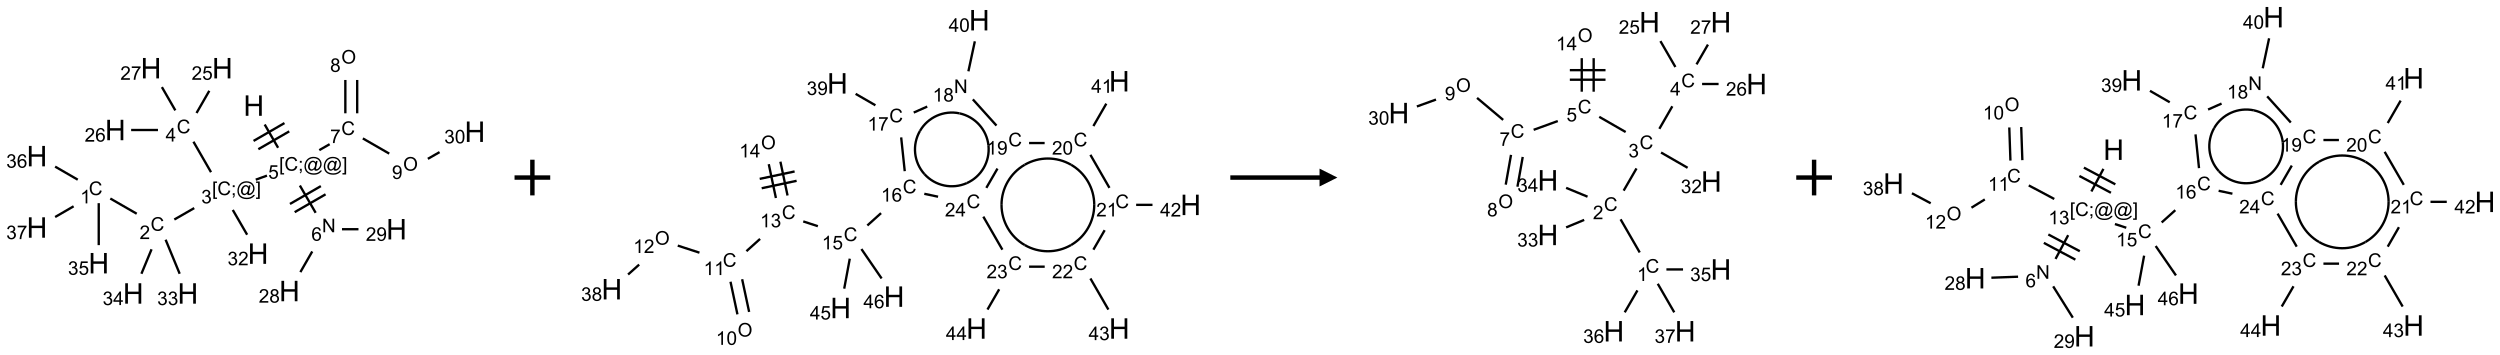 <?xml version="1.0" encoding="UTF-8"?>
<svg xmlns="http://www.w3.org/2000/svg" xmlns:xlink="http://www.w3.org/1999/xlink" width="1401" height="199" viewBox="0 0 1401 199">
<defs>
<g>
<g id="glyph-0-0">
<path d="M 2 0 L 2 -10 L 10 -10 L 10 0 Z M 2.25 -0.25 L 9.75 -0.25 L 9.75 -9.75 L 2.25 -9.75 Z M 2.25 -0.25 "/>
</g>
<g id="glyph-0-1">
<path d="M 1.281 0 L 1.281 -11.453 L 2.797 -11.453 L 2.797 -6.75 L 8.75 -6.75 L 8.75 -11.453 L 10.266 -11.453 L 10.266 0 L 8.75 0 L 8.75 -5.398 L 2.797 -5.398 L 2.797 0 Z M 1.281 0 "/>
</g>
<g id="glyph-1-0">
<path d="M 1.332 0 L 1.332 -6.668 L 6.668 -6.668 L 6.668 0 Z M 1.5 -0.168 L 6.5 -0.168 L 6.5 -6.5 L 1.5 -6.5 Z M 1.5 -0.168 "/>
</g>
<g id="glyph-1-1">
<path d="M 0.723 2.121 L 0.723 -7.637 L 2.793 -7.637 L 2.793 -6.859 L 1.66 -6.859 L 1.66 1.344 L 2.793 1.344 L 2.793 2.121 Z M 0.723 2.121 "/>
</g>
<g id="glyph-1-2">
<path d="M 6.27 -2.676 L 7.281 -2.422 C 7.07 -1.594 6.688 -0.961 6.137 -0.523 C 5.586 -0.086 4.914 0.129 4.121 0.129 C 3.297 0.129 2.629 -0.039 2.113 -0.371 C 1.598 -0.707 1.203 -1.191 0.934 -1.828 C 0.664 -2.465 0.531 -3.145 0.531 -3.875 C 0.531 -4.672 0.684 -5.363 0.988 -5.957 C 1.293 -6.547 1.723 -6.996 2.285 -7.305 C 2.844 -7.613 3.461 -7.766 4.137 -7.766 C 4.898 -7.766 5.543 -7.57 6.062 -7.184 C 6.582 -6.793 6.945 -6.246 7.152 -5.543 L 6.156 -5.309 C 5.98 -5.863 5.723 -6.266 5.387 -6.52 C 5.051 -6.773 4.625 -6.902 4.113 -6.902 C 3.527 -6.902 3.039 -6.762 2.645 -6.48 C 2.25 -6.199 1.973 -5.82 1.812 -5.348 C 1.652 -4.871 1.574 -4.383 1.574 -3.879 C 1.574 -3.23 1.668 -2.664 1.855 -2.18 C 2.047 -1.695 2.34 -1.332 2.738 -1.094 C 3.137 -0.855 3.57 -0.734 4.035 -0.734 C 4.602 -0.734 5.082 -0.898 5.473 -1.223 C 5.867 -1.551 6.133 -2.035 6.27 -2.676 Z M 6.27 -2.676 "/>
</g>
<g id="glyph-1-3">
<path d="M 0.949 -4.465 L 0.949 -5.531 L 2.016 -5.531 L 2.016 -4.465 Z M 0.949 0 L 0.949 -1.066 L 2.016 -1.066 L 2.016 0 C 2.016 0.391 1.945 0.711 1.809 0.949 C 1.668 1.191 1.449 1.379 1.145 1.512 L 0.887 1.109 C 1.082 1.023 1.23 0.895 1.324 0.727 C 1.418 0.559 1.469 0.316 1.48 0 Z M 0.949 0 "/>
</g>
<g id="glyph-1-4">
<path d="M 6.047 -0.848 C 5.82 -0.59 5.57 -0.379 5.289 -0.223 C 5.008 -0.062 4.73 0.016 4.449 0.016 C 4.141 0.016 3.84 -0.074 3.547 -0.254 C 3.254 -0.434 3.02 -0.715 2.836 -1.09 C 2.652 -1.465 2.562 -1.875 2.562 -2.324 C 2.562 -2.875 2.703 -3.43 2.988 -3.98 C 3.27 -4.535 3.621 -4.953 4.043 -5.23 C 4.461 -5.508 4.871 -5.645 5.266 -5.645 C 5.566 -5.645 5.855 -5.566 6.129 -5.41 C 6.402 -5.25 6.641 -5.012 6.84 -4.688 L 7.016 -5.496 L 7.949 -5.496 L 7.199 -2 C 7.094 -1.516 7.043 -1.246 7.043 -1.191 C 7.043 -1.098 7.078 -1.02 7.148 -0.949 C 7.219 -0.883 7.305 -0.848 7.406 -0.848 C 7.59 -0.848 7.832 -0.953 8.129 -1.168 C 8.527 -1.445 8.84 -1.816 9.07 -2.285 C 9.301 -2.75 9.418 -3.234 9.418 -3.73 C 9.418 -4.309 9.27 -4.852 8.973 -5.355 C 8.676 -5.859 8.23 -6.262 7.645 -6.562 C 7.055 -6.863 6.406 -7.016 5.691 -7.016 C 4.879 -7.016 4.137 -6.824 3.465 -6.445 C 2.793 -6.066 2.273 -5.52 1.902 -4.809 C 1.535 -4.098 1.348 -3.34 1.348 -2.527 C 1.348 -1.676 1.535 -0.941 1.902 -0.328 C 2.273 0.285 2.809 0.742 3.508 1.035 C 4.207 1.328 4.984 1.473 5.832 1.473 C 6.742 1.473 7.504 1.32 8.121 1.016 C 8.734 0.711 9.195 0.34 9.5 -0.098 L 10.441 -0.098 C 10.266 0.266 9.961 0.637 9.531 1.016 C 9.102 1.395 8.59 1.695 7.996 1.914 C 7.402 2.133 6.688 2.246 5.848 2.246 C 5.078 2.246 4.367 2.145 3.715 1.949 C 3.066 1.75 2.512 1.453 2.051 1.055 C 1.594 0.656 1.25 0.199 1.016 -0.316 C 0.723 -0.973 0.578 -1.684 0.578 -2.441 C 0.578 -3.289 0.75 -4.098 1.098 -4.863 C 1.523 -5.805 2.125 -6.527 2.902 -7.027 C 3.684 -7.527 4.629 -7.777 5.738 -7.777 C 6.602 -7.777 7.375 -7.602 8.059 -7.246 C 8.746 -6.895 9.285 -6.371 9.684 -5.672 C 10.02 -5.07 10.188 -4.418 10.188 -3.715 C 10.188 -2.707 9.832 -1.812 9.125 -1.031 C 8.492 -0.328 7.801 0.02 7.051 0.02 C 6.812 0.02 6.617 -0.016 6.473 -0.09 C 6.324 -0.16 6.215 -0.266 6.145 -0.402 C 6.102 -0.488 6.066 -0.637 6.047 -0.848 Z M 3.527 -2.262 C 3.527 -1.785 3.641 -1.414 3.863 -1.152 C 4.09 -0.887 4.348 -0.754 4.641 -0.754 C 4.836 -0.754 5.039 -0.812 5.254 -0.93 C 5.469 -1.047 5.676 -1.219 5.871 -1.449 C 6.066 -1.676 6.23 -1.969 6.355 -2.32 C 6.48 -2.672 6.543 -3.027 6.543 -3.379 C 6.543 -3.852 6.426 -4.219 6.191 -4.48 C 5.957 -4.738 5.672 -4.871 5.332 -4.871 C 5.109 -4.871 4.902 -4.812 4.707 -4.699 C 4.512 -4.586 4.32 -4.406 4.137 -4.156 C 3.953 -3.906 3.805 -3.602 3.691 -3.246 C 3.582 -2.887 3.527 -2.559 3.527 -2.262 Z M 3.527 -2.262 "/>
</g>
<g id="glyph-1-5">
<path d="M 2.27 2.121 L 0.203 2.121 L 0.203 1.344 L 1.332 1.344 L 1.332 -6.859 L 0.203 -6.859 L 0.203 -7.637 L 2.27 -7.637 Z M 2.27 2.121 "/>
</g>
<g id="glyph-1-6">
<path d="M 0.441 -2 L 1.426 -2.082 C 1.5 -1.605 1.668 -1.242 1.934 -1.004 C 2.199 -0.762 2.52 -0.641 2.895 -0.641 C 3.348 -0.641 3.73 -0.812 4.043 -1.152 C 4.355 -1.492 4.512 -1.941 4.512 -2.504 C 4.512 -3.039 4.359 -3.461 4.059 -3.77 C 3.758 -4.078 3.367 -4.234 2.879 -4.234 C 2.578 -4.234 2.305 -4.164 2.062 -4.027 C 1.82 -3.891 1.629 -3.715 1.488 -3.496 L 0.609 -3.609 L 1.348 -7.531 L 5.145 -7.531 L 5.145 -6.637 L 2.098 -6.637 L 1.688 -4.582 C 2.145 -4.902 2.625 -5.062 3.129 -5.062 C 3.797 -5.062 4.359 -4.832 4.816 -4.371 C 5.277 -3.91 5.504 -3.312 5.504 -2.59 C 5.504 -1.898 5.305 -1.301 4.902 -0.797 C 4.41 -0.18 3.742 0.129 2.895 0.129 C 2.199 0.129 1.633 -0.062 1.195 -0.453 C 0.758 -0.844 0.504 -1.359 0.441 -2 Z M 0.441 -2 "/>
</g>
<g id="glyph-1-7">
<path d="M 0.449 -2.016 L 1.387 -2.141 C 1.492 -1.609 1.676 -1.227 1.934 -0.992 C 2.191 -0.758 2.508 -0.641 2.879 -0.641 C 3.32 -0.641 3.695 -0.793 3.996 -1.098 C 4.301 -1.402 4.453 -1.781 4.453 -2.234 C 4.453 -2.664 4.312 -3.02 4.031 -3.301 C 3.75 -3.578 3.391 -3.719 2.957 -3.719 C 2.781 -3.719 2.562 -3.684 2.297 -3.613 L 2.402 -4.438 C 2.465 -4.43 2.516 -4.426 2.551 -4.426 C 2.949 -4.426 3.312 -4.531 3.629 -4.738 C 3.949 -4.949 4.109 -5.27 4.109 -5.703 C 4.109 -6.047 3.992 -6.332 3.762 -6.559 C 3.527 -6.785 3.227 -6.895 2.859 -6.895 C 2.496 -6.895 2.191 -6.781 1.949 -6.551 C 1.707 -6.324 1.547 -5.98 1.48 -5.52 L 0.543 -5.688 C 0.656 -6.316 0.918 -6.805 1.324 -7.148 C 1.73 -7.492 2.234 -7.668 2.84 -7.668 C 3.254 -7.668 3.641 -7.578 3.988 -7.398 C 4.34 -7.219 4.609 -6.977 4.793 -6.668 C 4.98 -6.359 5.074 -6.031 5.074 -5.684 C 5.074 -5.352 4.984 -5.051 4.809 -4.781 C 4.629 -4.512 4.367 -4.297 4.02 -4.137 C 4.473 -4.031 4.824 -3.816 5.074 -3.488 C 5.324 -3.16 5.449 -2.75 5.449 -2.254 C 5.449 -1.59 5.203 -1.023 4.719 -0.559 C 4.234 -0.098 3.617 0.137 2.875 0.137 C 2.203 0.137 1.648 -0.062 1.207 -0.465 C 0.762 -0.863 0.512 -1.379 0.449 -2.016 Z M 0.449 -2.016 "/>
</g>
<g id="glyph-1-8">
<path d="M 5.371 -0.902 L 5.371 0 L 0.324 0 C 0.316 -0.227 0.352 -0.441 0.434 -0.652 C 0.562 -0.996 0.766 -1.332 1.051 -1.668 C 1.332 -2 1.742 -2.387 2.277 -2.824 C 3.105 -3.504 3.668 -4.043 3.957 -4.441 C 4.25 -4.84 4.395 -5.215 4.395 -5.566 C 4.395 -5.938 4.262 -6.254 3.996 -6.508 C 3.73 -6.762 3.387 -6.891 2.957 -6.891 C 2.508 -6.891 2.145 -6.754 1.875 -6.484 C 1.605 -6.215 1.469 -5.84 1.465 -5.359 L 0.5 -5.457 C 0.566 -6.176 0.812 -6.727 1.246 -7.102 C 1.676 -7.477 2.254 -7.668 2.98 -7.668 C 3.711 -7.668 4.293 -7.465 4.719 -7.059 C 5.145 -6.652 5.359 -6.148 5.359 -5.547 C 5.359 -5.242 5.297 -4.941 5.172 -4.645 C 5.047 -4.352 4.84 -4.039 4.551 -3.715 C 4.262 -3.387 3.777 -2.938 3.105 -2.371 C 2.543 -1.898 2.18 -1.578 2.02 -1.41 C 1.859 -1.242 1.73 -1.07 1.625 -0.902 Z M 5.371 -0.902 "/>
</g>
<g id="glyph-1-9">
<path d="M 3.973 0 L 3.035 0 L 3.035 -5.973 C 2.809 -5.758 2.516 -5.543 2.148 -5.328 C 1.781 -5.113 1.453 -4.953 1.16 -4.844 L 1.16 -5.75 C 1.684 -5.996 2.145 -6.297 2.535 -6.645 C 2.93 -6.996 3.207 -7.336 3.371 -7.668 L 3.973 -7.668 Z M 3.973 0 "/>
</g>
<g id="glyph-1-10">
<path d="M 5.309 -5.766 L 4.375 -5.691 C 4.293 -6.059 4.172 -6.328 4.02 -6.496 C 3.766 -6.762 3.453 -6.895 3.082 -6.895 C 2.785 -6.895 2.523 -6.812 2.297 -6.645 C 2 -6.43 1.77 -6.117 1.598 -5.703 C 1.43 -5.289 1.34 -4.703 1.332 -3.938 C 1.559 -4.281 1.836 -4.535 2.16 -4.703 C 2.488 -4.871 2.828 -4.953 3.188 -4.953 C 3.812 -4.953 4.344 -4.723 4.785 -4.262 C 5.223 -3.801 5.441 -3.207 5.441 -2.48 C 5.441 -2 5.34 -1.555 5.133 -1.145 C 4.926 -0.73 4.641 -0.418 4.281 -0.199 C 3.922 0.02 3.512 0.129 3.051 0.129 C 2.27 0.129 1.633 -0.156 1.141 -0.73 C 0.648 -1.305 0.402 -2.254 0.402 -3.574 C 0.402 -5.051 0.672 -6.121 1.219 -6.793 C 1.695 -7.375 2.336 -7.668 3.141 -7.668 C 3.742 -7.668 4.234 -7.5 4.617 -7.16 C 5 -6.824 5.23 -6.359 5.309 -5.766 Z M 1.48 -2.473 C 1.48 -2.152 1.547 -1.844 1.684 -1.547 C 1.82 -1.25 2.016 -1.027 2.262 -0.871 C 2.508 -0.719 2.766 -0.641 3.035 -0.641 C 3.434 -0.641 3.773 -0.801 4.059 -1.121 C 4.344 -1.441 4.484 -1.875 4.484 -2.422 C 4.484 -2.949 4.344 -3.367 4.062 -3.668 C 3.781 -3.973 3.426 -4.125 3 -4.125 C 2.578 -4.125 2.219 -3.973 1.922 -3.668 C 1.625 -3.363 1.48 -2.969 1.48 -2.473 Z M 1.48 -2.473 "/>
</g>
<g id="glyph-1-11">
<path d="M 0.504 -6.637 L 0.504 -7.535 L 5.449 -7.535 L 5.449 -6.809 C 4.961 -6.289 4.48 -5.602 4.004 -4.746 C 3.527 -3.887 3.156 -3.004 2.895 -2.098 C 2.707 -1.461 2.59 -0.762 2.535 0 L 1.574 0 C 1.582 -0.602 1.703 -1.328 1.926 -2.176 C 2.152 -3.027 2.477 -3.848 2.898 -4.637 C 3.32 -5.426 3.77 -6.094 4.246 -6.637 Z M 0.504 -6.637 "/>
</g>
<g id="glyph-1-12">
<path d="M 3.449 0 L 3.449 -1.828 L 0.137 -1.828 L 0.137 -2.688 L 3.621 -7.637 L 4.387 -7.637 L 4.387 -2.688 L 5.418 -2.688 L 5.418 -1.828 L 4.387 -1.828 L 4.387 0 Z M 3.449 -2.688 L 3.449 -6.129 L 1.059 -2.688 Z M 3.449 -2.688 "/>
</g>
<g id="glyph-1-13">
<path d="M 0.812 0 L 0.812 -7.637 L 1.848 -7.637 L 5.859 -1.641 L 5.859 -7.637 L 6.828 -7.637 L 6.828 0 L 5.793 0 L 1.781 -6 L 1.781 0 Z M 0.812 0 "/>
</g>
<g id="glyph-1-14">
<path d="M 1.887 -4.141 C 1.496 -4.281 1.207 -4.484 1.02 -4.75 C 0.832 -5.016 0.738 -5.328 0.738 -5.699 C 0.738 -6.254 0.938 -6.719 1.34 -7.098 C 1.738 -7.477 2.27 -7.668 2.934 -7.668 C 3.598 -7.668 4.137 -7.473 4.543 -7.086 C 4.949 -6.699 5.152 -6.227 5.152 -5.672 C 5.152 -5.316 5.059 -5.008 4.871 -4.746 C 4.688 -4.484 4.406 -4.281 4.027 -4.141 C 4.496 -3.988 4.852 -3.742 5.098 -3.402 C 5.34 -3.062 5.465 -2.656 5.465 -2.184 C 5.465 -1.531 5.234 -0.98 4.77 -0.535 C 4.309 -0.09 3.703 0.129 2.949 0.129 C 2.195 0.129 1.586 -0.094 1.125 -0.539 C 0.664 -0.984 0.434 -1.543 0.434 -2.207 C 0.434 -2.703 0.559 -3.121 0.809 -3.457 C 1.062 -3.793 1.422 -4.02 1.887 -4.141 Z M 1.699 -5.73 C 1.699 -5.367 1.812 -5.074 2.047 -4.844 C 2.281 -4.613 2.582 -4.5 2.953 -4.5 C 3.312 -4.5 3.609 -4.613 3.84 -4.84 C 4.07 -5.066 4.188 -5.348 4.188 -5.676 C 4.188 -6.02 4.07 -6.309 3.832 -6.543 C 3.594 -6.777 3.297 -6.895 2.941 -6.895 C 2.586 -6.895 2.289 -6.781 2.051 -6.551 C 1.816 -6.324 1.699 -6.047 1.699 -5.73 Z M 1.395 -2.203 C 1.395 -1.938 1.461 -1.676 1.586 -1.426 C 1.711 -1.176 1.902 -0.984 2.152 -0.848 C 2.402 -0.711 2.672 -0.641 2.957 -0.641 C 3.406 -0.641 3.777 -0.785 4.066 -1.074 C 4.359 -1.363 4.504 -1.727 4.504 -2.172 C 4.504 -2.625 4.355 -2.996 4.055 -3.293 C 3.754 -3.586 3.379 -3.734 2.926 -3.734 C 2.484 -3.734 2.121 -3.59 1.832 -3.297 C 1.543 -3.004 1.395 -2.641 1.395 -2.203 Z M 1.395 -2.203 "/>
</g>
<g id="glyph-1-15">
<path d="M 0.582 -1.766 L 1.484 -1.848 C 1.562 -1.426 1.707 -1.117 1.922 -0.926 C 2.137 -0.734 2.414 -0.641 2.75 -0.641 C 3.039 -0.641 3.289 -0.707 3.508 -0.84 C 3.727 -0.973 3.902 -1.148 4.043 -1.367 C 4.18 -1.586 4.297 -1.887 4.391 -2.262 C 4.484 -2.637 4.531 -3.016 4.531 -3.406 C 4.531 -3.449 4.531 -3.512 4.527 -3.594 C 4.34 -3.297 4.082 -3.055 3.758 -2.867 C 3.434 -2.68 3.082 -2.59 2.703 -2.59 C 2.07 -2.59 1.535 -2.816 1.098 -3.277 C 0.66 -3.734 0.441 -4.34 0.441 -5.09 C 0.441 -5.863 0.672 -6.484 1.129 -6.957 C 1.586 -7.43 2.156 -7.668 2.844 -7.668 C 3.34 -7.668 3.793 -7.531 4.207 -7.266 C 4.617 -7 4.93 -6.617 5.145 -6.121 C 5.355 -5.629 5.465 -4.91 5.465 -3.973 C 5.465 -2.996 5.359 -2.223 5.145 -1.645 C 4.934 -1.066 4.617 -0.625 4.199 -0.324 C 3.781 -0.02 3.293 0.129 2.73 0.129 C 2.133 0.129 1.645 -0.035 1.266 -0.367 C 0.887 -0.699 0.66 -1.164 0.582 -1.766 Z M 4.422 -5.137 C 4.422 -5.676 4.277 -6.102 3.992 -6.418 C 3.707 -6.734 3.359 -6.891 2.957 -6.891 C 2.543 -6.891 2.18 -6.719 1.871 -6.379 C 1.562 -6.039 1.406 -5.598 1.406 -5.059 C 1.406 -4.57 1.555 -4.176 1.848 -3.871 C 2.141 -3.566 2.5 -3.418 2.934 -3.418 C 3.367 -3.418 3.723 -3.57 4.004 -3.871 C 4.281 -4.176 4.422 -4.598 4.422 -5.137 Z M 4.422 -5.137 "/>
</g>
<g id="glyph-1-16">
<path d="M 0.516 -3.719 C 0.516 -4.984 0.855 -5.977 1.535 -6.695 C 2.215 -7.414 3.094 -7.77 4.172 -7.77 C 4.875 -7.77 5.512 -7.602 6.078 -7.266 C 6.645 -6.93 7.074 -6.461 7.371 -5.855 C 7.668 -5.254 7.816 -4.57 7.816 -3.809 C 7.816 -3.035 7.66 -2.34 7.348 -1.73 C 7.035 -1.117 6.594 -0.656 6.02 -0.34 C 5.449 -0.027 4.828 0.129 4.168 0.129 C 3.449 0.129 2.805 -0.043 2.238 -0.391 C 1.672 -0.738 1.246 -1.211 0.953 -1.812 C 0.66 -2.414 0.516 -3.047 0.516 -3.719 Z M 1.559 -3.703 C 1.559 -2.781 1.805 -2.059 2.301 -1.527 C 2.793 -1 3.414 -0.734 4.16 -0.734 C 4.922 -0.734 5.547 -1 6.039 -1.535 C 6.531 -2.07 6.777 -2.828 6.777 -3.812 C 6.777 -4.434 6.672 -4.977 6.461 -5.441 C 6.25 -5.902 5.945 -6.262 5.539 -6.52 C 5.133 -6.773 4.68 -6.902 4.176 -6.902 C 3.461 -6.902 2.848 -6.656 2.332 -6.164 C 1.816 -5.672 1.559 -4.852 1.559 -3.703 Z M 1.559 -3.703 "/>
</g>
<g id="glyph-1-17">
<path d="M 0.441 -3.766 C 0.441 -4.668 0.535 -5.395 0.723 -5.945 C 0.906 -6.496 1.184 -6.922 1.551 -7.219 C 1.918 -7.516 2.375 -7.668 2.934 -7.668 C 3.344 -7.668 3.703 -7.586 4.012 -7.418 C 4.32 -7.254 4.574 -7.016 4.777 -6.707 C 4.977 -6.395 5.137 -6.016 5.25 -5.57 C 5.363 -5.125 5.422 -4.523 5.422 -3.766 C 5.422 -2.871 5.328 -2.148 5.145 -1.598 C 4.961 -1.047 4.688 -0.621 4.32 -0.32 C 3.953 -0.02 3.492 0.129 2.934 0.129 C 2.195 0.129 1.617 -0.133 1.199 -0.66 C 0.695 -1.297 0.441 -2.332 0.441 -3.766 Z M 1.406 -3.766 C 1.406 -2.512 1.555 -1.68 1.848 -1.262 C 2.141 -0.848 2.5 -0.641 2.934 -0.641 C 3.363 -0.641 3.727 -0.848 4.02 -1.266 C 4.312 -1.684 4.457 -2.516 4.457 -3.766 C 4.457 -5.023 4.312 -5.859 4.02 -6.27 C 3.727 -6.684 3.359 -6.891 2.922 -6.891 C 2.492 -6.891 2.148 -6.707 1.891 -6.344 C 1.566 -5.879 1.406 -5.02 1.406 -3.766 Z M 1.406 -3.766 "/>
</g>
</g>
</defs>
<path fill="none" stroke-width="0.033" stroke-linecap="butt" stroke-linejoin="miter" stroke="rgb(0%, 0%, 0%)" stroke-opacity="1" stroke-miterlimit="10" d="M 3.191 0.899 L 3.379 1.225 " transform="matrix(40, 0, 0, 40, 20.691, 33.814)"/>
<path fill="none" stroke-width="0.033" stroke-linecap="butt" stroke-linejoin="miter" stroke="rgb(0%, 0%, 0%)" stroke-opacity="1" stroke-miterlimit="10" d="M 3.102 1.245 L 3.535 0.995 " transform="matrix(40, 0, 0, 40, 20.691, 33.814)"/>
<path fill="none" stroke-width="0.033" stroke-linecap="butt" stroke-linejoin="miter" stroke="rgb(0%, 0%, 0%)" stroke-opacity="1" stroke-miterlimit="10" d="M 3.035 1.129 L 3.468 0.879 " transform="matrix(40, 0, 0, 40, 20.691, 33.814)"/>
<path fill="none" stroke-width="0.033" stroke-linecap="butt" stroke-linejoin="miter" stroke="rgb(0%, 0%, 0%)" stroke-opacity="1" stroke-miterlimit="10" d="M 3.223 1.615 L 3.066 1.672 " transform="matrix(40, 0, 0, 40, 20.691, 33.814)"/>
<path fill="none" stroke-width="0.033" stroke-linecap="butt" stroke-linejoin="miter" stroke="rgb(0%, 0%, 0%)" stroke-opacity="1" stroke-miterlimit="10" d="M 2.204 2.07 L 1.925 2.23 " transform="matrix(40, 0, 0, 40, 20.691, 33.814)"/>
<path fill="none" stroke-width="0.033" stroke-linecap="butt" stroke-linejoin="miter" stroke="rgb(0%, 0%, 0%)" stroke-opacity="1" stroke-miterlimit="10" d="M 1.398 2.149 L 1.028 1.936 " transform="matrix(40, 0, 0, 40, 20.691, 33.814)"/>
<path fill="none" stroke-width="0.033" stroke-linecap="butt" stroke-linejoin="miter" stroke="rgb(0%, 0%, 0%)" stroke-opacity="1" stroke-miterlimit="10" d="M 0.866 2.001 L 0.866 2.589 " transform="matrix(40, 0, 0, 40, 20.691, 33.814)"/>
<path fill="none" stroke-width="0.033" stroke-linecap="butt" stroke-linejoin="miter" stroke="rgb(0%, 0%, 0%)" stroke-opacity="1" stroke-miterlimit="10" d="M 0.572 1.672 L 0.255 1.489 " transform="matrix(40, 0, 0, 40, 20.691, 33.814)"/>
<path fill="none" stroke-width="0.033" stroke-linecap="butt" stroke-linejoin="miter" stroke="rgb(0%, 0%, 0%)" stroke-opacity="1" stroke-miterlimit="10" d="M 0.514 2.045 L 0.255 2.195 " transform="matrix(40, 0, 0, 40, 20.691, 33.814)"/>
<path fill="none" stroke-width="0.033" stroke-linecap="butt" stroke-linejoin="miter" stroke="rgb(0%, 0%, 0%)" stroke-opacity="1" stroke-miterlimit="10" d="M 1.803 2.513 L 2 2.99 " transform="matrix(40, 0, 0, 40, 20.691, 33.814)"/>
<path fill="none" stroke-width="0.033" stroke-linecap="butt" stroke-linejoin="miter" stroke="rgb(0%, 0%, 0%)" stroke-opacity="1" stroke-miterlimit="10" d="M 1.606 2.647 L 1.464 2.99 " transform="matrix(40, 0, 0, 40, 20.691, 33.814)"/>
<path fill="none" stroke-width="0.033" stroke-linecap="butt" stroke-linejoin="miter" stroke="rgb(0%, 0%, 0%)" stroke-opacity="1" stroke-miterlimit="10" d="M 2.439 1.567 L 2.193 1.14 " transform="matrix(40, 0, 0, 40, 20.691, 33.814)"/>
<path fill="none" stroke-width="0.033" stroke-linecap="butt" stroke-linejoin="miter" stroke="rgb(0%, 0%, 0%)" stroke-opacity="1" stroke-miterlimit="10" d="M 2.236 0.738 L 2.415 0.427 " transform="matrix(40, 0, 0, 40, 20.691, 33.814)"/>
<path fill="none" stroke-width="0.033" stroke-linecap="butt" stroke-linejoin="miter" stroke="rgb(0%, 0%, 0%)" stroke-opacity="1" stroke-miterlimit="10" d="M 1.696 0.976 L 1.32 0.976 " transform="matrix(40, 0, 0, 40, 20.691, 33.814)"/>
<path fill="none" stroke-width="0.033" stroke-linecap="butt" stroke-linejoin="miter" stroke="rgb(0%, 0%, 0%)" stroke-opacity="1" stroke-miterlimit="10" d="M 1.939 0.701 L 1.751 0.375 " transform="matrix(40, 0, 0, 40, 20.691, 33.814)"/>
<path fill="none" stroke-width="0.033" stroke-linecap="butt" stroke-linejoin="miter" stroke="rgb(0%, 0%, 0%)" stroke-opacity="1" stroke-miterlimit="10" d="M 2.744 2.096 L 2.945 2.443 " transform="matrix(40, 0, 0, 40, 20.691, 33.814)"/>
<path fill="none" stroke-width="0.033" stroke-linecap="butt" stroke-linejoin="miter" stroke="rgb(0%, 0%, 0%)" stroke-opacity="1" stroke-miterlimit="10" d="M 3.684 1.754 L 3.905 2.136 " transform="matrix(40, 0, 0, 40, 20.691, 33.814)"/>
<path fill="none" stroke-width="0.033" stroke-linecap="butt" stroke-linejoin="miter" stroke="rgb(0%, 0%, 0%)" stroke-opacity="1" stroke-miterlimit="10" d="M 3.611 2.127 L 4.044 1.877 " transform="matrix(40, 0, 0, 40, 20.691, 33.814)"/>
<path fill="none" stroke-width="0.033" stroke-linecap="butt" stroke-linejoin="miter" stroke="rgb(0%, 0%, 0%)" stroke-opacity="1" stroke-miterlimit="10" d="M 3.545 2.012 L 3.978 1.762 " transform="matrix(40, 0, 0, 40, 20.691, 33.814)"/>
<path fill="none" stroke-width="0.033" stroke-linecap="butt" stroke-linejoin="miter" stroke="rgb(0%, 0%, 0%)" stroke-opacity="1" stroke-miterlimit="10" d="M 3.857 2.678 L 3.691 2.967 " transform="matrix(40, 0, 0, 40, 20.691, 33.814)"/>
<path fill="none" stroke-width="0.033" stroke-linecap="butt" stroke-linejoin="miter" stroke="rgb(0%, 0%, 0%)" stroke-opacity="1" stroke-miterlimit="10" d="M 4.274 2.366 L 4.505 2.366 " transform="matrix(40, 0, 0, 40, 20.691, 33.814)"/>
<path fill="none" stroke-width="0.033" stroke-linecap="butt" stroke-linejoin="miter" stroke="rgb(0%, 0%, 0%)" stroke-opacity="1" stroke-miterlimit="10" d="M 3.956 1.258 L 4.101 1.175 " transform="matrix(40, 0, 0, 40, 20.691, 33.814)"/>
<path fill="none" stroke-width="0.033" stroke-linecap="butt" stroke-linejoin="miter" stroke="rgb(0%, 0%, 0%)" stroke-opacity="1" stroke-miterlimit="10" d="M 4.487 0.742 L 4.487 0.275 " transform="matrix(40, 0, 0, 40, 20.691, 33.814)"/>
<path fill="none" stroke-width="0.033" stroke-linecap="butt" stroke-linejoin="miter" stroke="rgb(0%, 0%, 0%)" stroke-opacity="1" stroke-miterlimit="10" d="M 4.321 0.742 L 4.321 0.275 " transform="matrix(40, 0, 0, 40, 20.691, 33.814)"/>
<path fill="none" stroke-width="0.033" stroke-linecap="butt" stroke-linejoin="miter" stroke="rgb(0%, 0%, 0%)" stroke-opacity="1" stroke-miterlimit="10" d="M 4.566 1.094 L 4.936 1.307 " transform="matrix(40, 0, 0, 40, 20.691, 33.814)"/>
<path fill="none" stroke-width="0.033" stroke-linecap="butt" stroke-linejoin="miter" stroke="rgb(0%, 0%, 0%)" stroke-opacity="1" stroke-miterlimit="10" d="M 5.477 1.38 L 5.641 1.286 " transform="matrix(40, 0, 0, 40, 20.691, 33.814)"/>
<g fill="rgb(0%, 0%, 0%)" fill-opacity="1">
<use xlink:href="#glyph-0-1" x="136.43" y="64.902"/>
</g>
<g fill="rgb(0%, 0%, 0%)" fill-opacity="1">
<use xlink:href="#glyph-1-1" x="156.414" y="95.668"/>
<use xlink:href="#glyph-1-2" x="159.378" y="95.668"/>
<use xlink:href="#glyph-1-3" x="167.081" y="95.668"/>
<use xlink:href="#glyph-1-4" x="170.044" y="95.668"/>
<use xlink:href="#glyph-1-4" x="180.872" y="95.668"/>
<use xlink:href="#glyph-1-5" x="191.701" y="95.668"/>
</g>
<g fill="rgb(0%, 0%, 0%)" fill-opacity="1">
<use xlink:href="#glyph-1-6" x="150.301" y="100.164"/>
</g>
<g fill="rgb(0%, 0%, 0%)" fill-opacity="1">
<use xlink:href="#glyph-1-1" x="118.828" y="109.348"/>
<use xlink:href="#glyph-1-2" x="121.792" y="109.348"/>
<use xlink:href="#glyph-1-3" x="129.495" y="109.348"/>
<use xlink:href="#glyph-1-4" x="132.458" y="109.348"/>
<use xlink:href="#glyph-1-5" x="143.286" y="109.348"/>
</g>
<g fill="rgb(0%, 0%, 0%)" fill-opacity="1">
<use xlink:href="#glyph-1-7" x="112.77" y="113.977"/>
</g>
<g fill="rgb(0%, 0%, 0%)" fill-opacity="1">
<use xlink:href="#glyph-1-2" x="84.379" y="129.34"/>
</g>
<g fill="rgb(0%, 0%, 0%)" fill-opacity="1">
<use xlink:href="#glyph-1-8" x="78.207" y="133.977"/>
</g>
<g fill="rgb(0%, 0%, 0%)" fill-opacity="1">
<use xlink:href="#glyph-1-2" x="49.738" y="109.34"/>
</g>
<g fill="rgb(0%, 0%, 0%)" fill-opacity="1">
<use xlink:href="#glyph-1-9" x="44.961" y="113.977"/>
</g>
<g fill="rgb(0%, 0%, 0%)" fill-opacity="1">
<use xlink:href="#glyph-0-1" x="49.559" y="153.223"/>
</g>
<g fill="rgb(0%, 0%, 0%)" fill-opacity="1">
<use xlink:href="#glyph-1-7" x="38.07" y="154.016"/>
<use xlink:href="#glyph-1-6" x="44.003" y="154.016"/>
</g>
<g fill="rgb(0%, 0%, 0%)" fill-opacity="1">
<use xlink:href="#glyph-0-1" x="14.918" y="93.223"/>
</g>
<g fill="rgb(0%, 0%, 0%)" fill-opacity="1">
<use xlink:href="#glyph-1-7" x="3.492" y="94.016"/>
<use xlink:href="#glyph-1-10" x="9.424" y="94.016"/>
</g>
<g fill="rgb(0%, 0%, 0%)" fill-opacity="1">
<use xlink:href="#glyph-0-1" x="14.918" y="133.223"/>
</g>
<g fill="rgb(0%, 0%, 0%)" fill-opacity="1">
<use xlink:href="#glyph-1-7" x="3.484" y="134.016"/>
<use xlink:href="#glyph-1-11" x="9.417" y="134.016"/>
</g>
<g fill="rgb(0%, 0%, 0%)" fill-opacity="1">
<use xlink:href="#glyph-0-1" x="99.508" y="170.18"/>
</g>
<g fill="rgb(0%, 0%, 0%)" fill-opacity="1">
<use xlink:href="#glyph-1-7" x="88.074" y="170.969"/>
<use xlink:href="#glyph-1-7" x="94.007" y="170.969"/>
</g>
<g fill="rgb(0%, 0%, 0%)" fill-opacity="1">
<use xlink:href="#glyph-0-1" x="68.895" y="170.18"/>
</g>
<g fill="rgb(0%, 0%, 0%)" fill-opacity="1">
<use xlink:href="#glyph-1-7" x="57.492" y="170.969"/>
<use xlink:href="#glyph-1-12" x="63.424" y="170.969"/>
</g>
<g fill="rgb(0%, 0%, 0%)" fill-opacity="1">
<use xlink:href="#glyph-1-2" x="99.023" y="74.699"/>
</g>
<g fill="rgb(0%, 0%, 0%)" fill-opacity="1">
<use xlink:href="#glyph-1-12" x="92.801" y="79.305"/>
</g>
<g fill="rgb(0%, 0%, 0%)" fill-opacity="1">
<use xlink:href="#glyph-0-1" x="118.844" y="43.941"/>
</g>
<g fill="rgb(0%, 0%, 0%)" fill-opacity="1">
<use xlink:href="#glyph-1-8" x="107.352" y="44.734"/>
<use xlink:href="#glyph-1-6" x="113.284" y="44.734"/>
</g>
<g fill="rgb(0%, 0%, 0%)" fill-opacity="1">
<use xlink:href="#glyph-0-1" x="58.844" y="78.582"/>
</g>
<g fill="rgb(0%, 0%, 0%)" fill-opacity="1">
<use xlink:href="#glyph-1-8" x="47.414" y="79.375"/>
<use xlink:href="#glyph-1-10" x="53.346" y="79.375"/>
</g>
<g fill="rgb(0%, 0%, 0%)" fill-opacity="1">
<use xlink:href="#glyph-0-1" x="78.844" y="43.941"/>
</g>
<g fill="rgb(0%, 0%, 0%)" fill-opacity="1">
<use xlink:href="#glyph-1-8" x="67.41" y="44.734"/>
<use xlink:href="#glyph-1-11" x="73.342" y="44.734"/>
</g>
<g fill="rgb(0%, 0%, 0%)" fill-opacity="1">
<use xlink:href="#glyph-0-1" x="138.844" y="147.863"/>
</g>
<g fill="rgb(0%, 0%, 0%)" fill-opacity="1">
<use xlink:href="#glyph-1-7" x="127.488" y="148.656"/>
<use xlink:href="#glyph-1-8" x="133.421" y="148.656"/>
</g>
<g fill="rgb(0%, 0%, 0%)" fill-opacity="1">
<use xlink:href="#glyph-1-13" x="180.438" y="130.168"/>
</g>
<g fill="rgb(0%, 0%, 0%)" fill-opacity="1">
<use xlink:href="#glyph-1-10" x="174.473" y="134.938"/>
</g>
<g fill="rgb(0%, 0%, 0%)" fill-opacity="1">
<use xlink:href="#glyph-0-1" x="156.43" y="168.824"/>
</g>
<g fill="rgb(0%, 0%, 0%)" fill-opacity="1">
<use xlink:href="#glyph-1-8" x="144.98" y="169.617"/>
<use xlink:href="#glyph-1-14" x="150.913" y="169.617"/>
</g>
<g fill="rgb(0%, 0%, 0%)" fill-opacity="1">
<use xlink:href="#glyph-0-1" x="216.43" y="134.184"/>
</g>
<g fill="rgb(0%, 0%, 0%)" fill-opacity="1">
<use xlink:href="#glyph-1-8" x="204.98" y="134.977"/>
<use xlink:href="#glyph-1-15" x="210.913" y="134.977"/>
</g>
<g fill="rgb(0%, 0%, 0%)" fill-opacity="1">
<use xlink:href="#glyph-1-2" x="191.25" y="75.66"/>
</g>
<g fill="rgb(0%, 0%, 0%)" fill-opacity="1">
<use xlink:href="#glyph-1-11" x="184.996" y="80.168"/>
</g>
<g fill="rgb(0%, 0%, 0%)" fill-opacity="1">
<use xlink:href="#glyph-1-16" x="191.266" y="35.664"/>
</g>
<g fill="rgb(0%, 0%, 0%)" fill-opacity="1">
<use xlink:href="#glyph-1-14" x="184.984" y="40.297"/>
</g>
<g fill="rgb(0%, 0%, 0%)" fill-opacity="1">
<use xlink:href="#glyph-1-16" x="225.906" y="95.664"/>
</g>
<g fill="rgb(0%, 0%, 0%)" fill-opacity="1">
<use xlink:href="#glyph-1-15" x="219.625" y="100.297"/>
</g>
<g fill="rgb(0%, 0%, 0%)" fill-opacity="1">
<use xlink:href="#glyph-0-1" x="260.352" y="79.543"/>
</g>
<g fill="rgb(0%, 0%, 0%)" fill-opacity="1">
<use xlink:href="#glyph-1-7" x="248.945" y="80.336"/>
<use xlink:href="#glyph-1-17" x="254.878" y="80.336"/>
</g>
<path fill="none" stroke-width="0.062" stroke-linecap="butt" stroke-linejoin="miter" stroke="rgb(0%, 0%, 0%)" stroke-opacity="1" stroke-miterlimit="10" d="M 0 0 L 0.5 0 M 0.25 -0.25 L 0.25 0.25 " transform="matrix(40, 0, 0, 40, 288.348, 99.5)"/>
<path fill="none" stroke-width="0.033" stroke-linecap="butt" stroke-linejoin="miter" stroke="rgb(0%, 0%, 0%)" stroke-opacity="1" stroke-miterlimit="10" d="M 1.924 4.087 L 1.826 3.629 " transform="matrix(40, 0, 0, 40, 342.855, 11.322)"/>
<path fill="none" stroke-width="0.033" stroke-linecap="butt" stroke-linejoin="miter" stroke="rgb(0%, 0%, 0%)" stroke-opacity="1" stroke-miterlimit="10" d="M 1.76 4.121 L 1.663 3.664 " transform="matrix(40, 0, 0, 40, 342.855, 11.322)"/>
<path fill="none" stroke-width="0.033" stroke-linecap="butt" stroke-linejoin="miter" stroke="rgb(0%, 0%, 0%)" stroke-opacity="1" stroke-miterlimit="10" d="M 1.228 3.257 L 0.924 3.158 " transform="matrix(40, 0, 0, 40, 342.855, 11.322)"/>
<path fill="none" stroke-width="0.033" stroke-linecap="butt" stroke-linejoin="miter" stroke="rgb(0%, 0%, 0%)" stroke-opacity="1" stroke-miterlimit="10" d="M 0.383 3.424 L 0.228 3.563 " transform="matrix(40, 0, 0, 40, 342.855, 11.322)"/>
<path fill="none" stroke-width="0.033" stroke-linecap="butt" stroke-linejoin="miter" stroke="rgb(0%, 0%, 0%)" stroke-opacity="1" stroke-miterlimit="10" d="M 1.886 3.236 L 2.077 3.064 " transform="matrix(40, 0, 0, 40, 342.855, 11.322)"/>
<path fill="none" stroke-width="0.033" stroke-linecap="butt" stroke-linejoin="miter" stroke="rgb(0%, 0%, 0%)" stroke-opacity="1" stroke-miterlimit="10" d="M 2.462 2.456 L 2.362 1.982 " transform="matrix(40, 0, 0, 40, 342.855, 11.322)"/>
<path fill="none" stroke-width="0.033" stroke-linecap="butt" stroke-linejoin="miter" stroke="rgb(0%, 0%, 0%)" stroke-opacity="1" stroke-miterlimit="10" d="M 2.299 2.491 L 2.199 2.017 " transform="matrix(40, 0, 0, 40, 342.855, 11.322)"/>
<path fill="none" stroke-width="0.033" stroke-linecap="butt" stroke-linejoin="miter" stroke="rgb(0%, 0%, 0%)" stroke-opacity="1" stroke-miterlimit="10" d="M 2.561 2.119 L 2.072 2.223 " transform="matrix(40, 0, 0, 40, 342.855, 11.322)"/>
<path fill="none" stroke-width="0.033" stroke-linecap="butt" stroke-linejoin="miter" stroke="rgb(0%, 0%, 0%)" stroke-opacity="1" stroke-miterlimit="10" d="M 2.589 2.25 L 2.1 2.354 " transform="matrix(40, 0, 0, 40, 342.855, 11.322)"/>
<path fill="none" stroke-width="0.033" stroke-linecap="butt" stroke-linejoin="miter" stroke="rgb(0%, 0%, 0%)" stroke-opacity="1" stroke-miterlimit="10" d="M 2.682 2.819 L 2.887 2.886 " transform="matrix(40, 0, 0, 40, 342.855, 11.322)"/>
<path fill="none" stroke-width="0.033" stroke-linecap="butt" stroke-linejoin="miter" stroke="rgb(0%, 0%, 0%)" stroke-opacity="1" stroke-miterlimit="10" d="M 3.58 2.876 L 3.772 2.703 " transform="matrix(40, 0, 0, 40, 342.855, 11.322)"/>
<path fill="none" stroke-width="0.033" stroke-linecap="butt" stroke-linejoin="miter" stroke="rgb(0%, 0%, 0%)" stroke-opacity="1" stroke-miterlimit="10" d="M 4.104 2.115 L 4.054 1.642 " transform="matrix(40, 0, 0, 40, 342.855, 11.322)"/>
<path fill="none" stroke-width="0.033" stroke-linecap="butt" stroke-linejoin="miter" stroke="rgb(0%, 0%, 0%)" stroke-opacity="1" stroke-miterlimit="10" d="M 3.693 1.192 L 3.416 1.032 " transform="matrix(40, 0, 0, 40, 342.855, 11.322)"/>
<path fill="none" stroke-width="0.033" stroke-linecap="butt" stroke-linejoin="miter" stroke="rgb(0%, 0%, 0%)" stroke-opacity="1" stroke-miterlimit="10" d="M 4.23 1.294 L 4.419 1.21 " transform="matrix(40, 0, 0, 40, 342.855, 11.322)"/>
<path fill="none" stroke-width="0.033" stroke-linecap="butt" stroke-linejoin="miter" stroke="rgb(0%, 0%, 0%)" stroke-opacity="1" stroke-miterlimit="10" d="M 4.996 0.716 L 5.086 0.296 " transform="matrix(40, 0, 0, 40, 342.855, 11.322)"/>
<path fill="none" stroke-width="0.033" stroke-linecap="butt" stroke-linejoin="miter" stroke="rgb(0%, 0%, 0%)" stroke-opacity="1" stroke-miterlimit="10" d="M 5.058 1.109 L 5.389 1.476 " transform="matrix(40, 0, 0, 40, 342.855, 11.322)"/>
<path fill="none" stroke-width="0.033" stroke-linecap="butt" stroke-linejoin="miter" stroke="rgb(0%, 0%, 0%)" stroke-opacity="1" stroke-miterlimit="10" d="M 5.846 1.721 L 6.064 1.721 " transform="matrix(40, 0, 0, 40, 342.855, 11.322)"/>
<path fill="none" stroke-width="0.033" stroke-linecap="butt" stroke-linejoin="miter" stroke="rgb(0%, 0%, 0%)" stroke-opacity="1" stroke-miterlimit="10" d="M 6.747 1.483 L 6.928 1.169 " transform="matrix(40, 0, 0, 40, 342.855, 11.322)"/>
<path fill="none" stroke-width="0.033" stroke-linecap="butt" stroke-linejoin="miter" stroke="rgb(0%, 0%, 0%)" stroke-opacity="1" stroke-miterlimit="10" d="M 6.705 1.886 L 6.972 2.349 " transform="matrix(40, 0, 0, 40, 342.855, 11.322)"/>
<path fill="none" stroke-width="0.033" stroke-linecap="butt" stroke-linejoin="miter" stroke="rgb(0%, 0%, 0%)" stroke-opacity="1" stroke-miterlimit="10" d="M 7.346 2.587 L 7.575 2.587 " transform="matrix(40, 0, 0, 40, 342.855, 11.322)"/>
<path fill="none" stroke-width="0.033" stroke-linecap="butt" stroke-linejoin="miter" stroke="rgb(0%, 0%, 0%)" stroke-opacity="1" stroke-miterlimit="10" d="M 6.905 2.942 L 6.747 3.215 " transform="matrix(40, 0, 0, 40, 342.855, 11.322)"/>
<path fill="none" stroke-width="0.033" stroke-linecap="butt" stroke-linejoin="miter" stroke="rgb(0%, 0%, 0%)" stroke-opacity="1" stroke-miterlimit="10" d="M 6.705 3.618 L 6.957 4.054 " transform="matrix(40, 0, 0, 40, 342.855, 11.322)"/>
<path fill="none" stroke-width="0.033" stroke-linecap="butt" stroke-linejoin="miter" stroke="rgb(0%, 0%, 0%)" stroke-opacity="1" stroke-miterlimit="10" d="M 6.065 3.453 L 5.846 3.453 " transform="matrix(40, 0, 0, 40, 342.855, 11.322)"/>
<path fill="none" stroke-width="0.033" stroke-linecap="butt" stroke-linejoin="miter" stroke="rgb(0%, 0%, 0%)" stroke-opacity="1" stroke-miterlimit="10" d="M 5.427 3.77 L 5.263 4.054 " transform="matrix(40, 0, 0, 40, 342.855, 11.322)"/>
<path fill="none" stroke-width="0.033" stroke-linecap="butt" stroke-linejoin="miter" stroke="rgb(0%, 0%, 0%)" stroke-opacity="1" stroke-miterlimit="10" d="M 5.472 3.215 L 5.205 2.752 " transform="matrix(40, 0, 0, 40, 342.855, 11.322)"/>
<path fill="none" stroke-width="0.033" stroke-linecap="butt" stroke-linejoin="miter" stroke="rgb(0%, 0%, 0%)" stroke-opacity="1" stroke-miterlimit="10" d="M 4.571 2.473 L 4.378 2.432 " transform="matrix(40, 0, 0, 40, 342.855, 11.322)"/>
<path fill="none" stroke-width="0.033" stroke-linecap="butt" stroke-linejoin="miter" stroke="rgb(0%, 0%, 0%)" stroke-opacity="1" stroke-miterlimit="10" d="M 5.247 2.349 L 5.403 2.079 " transform="matrix(40, 0, 0, 40, 342.855, 11.322)"/>
<path fill="none" stroke-width="0.033" stroke-linecap="butt" stroke-linejoin="miter" stroke="rgb(0%, 0%, 0%)" stroke-opacity="1" stroke-miterlimit="10" d="M 3.334 3.341 L 3.256 3.761 " transform="matrix(40, 0, 0, 40, 342.855, 11.322)"/>
<path fill="none" stroke-width="0.033" stroke-linecap="butt" stroke-linejoin="miter" stroke="rgb(0%, 0%, 0%)" stroke-opacity="1" stroke-miterlimit="10" d="M 3.497 3.206 L 3.78 3.618 " transform="matrix(40, 0, 0, 40, 342.855, 11.322)"/>
<path fill="none" stroke-width="0.033" stroke-linecap="butt" stroke-linejoin="miter" stroke="rgb(0%, 0%, 0%)" stroke-opacity="1" stroke-miterlimit="10" d="M 4.38 2.156 C 4.23 1.989 4.205 1.746 4.317 1.552 " transform="matrix(40, 0, 0, 40, 342.855, 11.322)"/>
<path fill="none" stroke-width="0.033" stroke-linecap="butt" stroke-linejoin="miter" stroke="rgb(0%, 0%, 0%)" stroke-opacity="1" stroke-miterlimit="10" d="M 4.974 2.282 C 4.769 2.373 4.53 2.322 4.38 2.156 " transform="matrix(40, 0, 0, 40, 342.855, 11.322)"/>
<path fill="none" stroke-width="0.033" stroke-linecap="butt" stroke-linejoin="miter" stroke="rgb(0%, 0%, 0%)" stroke-opacity="1" stroke-miterlimit="10" d="M 5.277 1.756 C 5.3 1.979 5.178 2.191 4.974 2.282 " transform="matrix(40, 0, 0, 40, 342.855, 11.322)"/>
<path fill="none" stroke-width="0.033" stroke-linecap="butt" stroke-linejoin="miter" stroke="rgb(0%, 0%, 0%)" stroke-opacity="1" stroke-miterlimit="10" d="M 4.871 1.305 C 5.09 1.352 5.254 1.534 5.277 1.756 " transform="matrix(40, 0, 0, 40, 342.855, 11.322)"/>
<path fill="none" stroke-width="0.033" stroke-linecap="butt" stroke-linejoin="miter" stroke="rgb(0%, 0%, 0%)" stroke-opacity="1" stroke-miterlimit="10" d="M 4.317 1.552 C 4.429 1.358 4.652 1.259 4.871 1.305 " transform="matrix(40, 0, 0, 40, 342.855, 11.322)"/>
<path fill="none" stroke-width="0.033" stroke-linecap="butt" stroke-linejoin="miter" stroke="rgb(0%, 0%, 0%)" stroke-opacity="1" stroke-miterlimit="10" d="M 5.785 2.025 C 5.986 1.909 6.233 1.909 6.434 2.025 " transform="matrix(40, 0, 0, 40, 342.855, 11.322)"/>
<path fill="none" stroke-width="0.033" stroke-linecap="butt" stroke-linejoin="miter" stroke="rgb(0%, 0%, 0%)" stroke-opacity="1" stroke-miterlimit="10" d="M 5.46 2.587 C 5.46 2.355 5.584 2.141 5.785 2.025 " transform="matrix(40, 0, 0, 40, 342.855, 11.322)"/>
<path fill="none" stroke-width="0.033" stroke-linecap="butt" stroke-linejoin="miter" stroke="rgb(0%, 0%, 0%)" stroke-opacity="1" stroke-miterlimit="10" d="M 5.785 3.15 C 5.584 3.034 5.46 2.819 5.46 2.587 " transform="matrix(40, 0, 0, 40, 342.855, 11.322)"/>
<path fill="none" stroke-width="0.033" stroke-linecap="butt" stroke-linejoin="miter" stroke="rgb(0%, 0%, 0%)" stroke-opacity="1" stroke-miterlimit="10" d="M 6.434 3.15 C 6.233 3.266 5.986 3.266 5.785 3.15 " transform="matrix(40, 0, 0, 40, 342.855, 11.322)"/>
<path fill="none" stroke-width="0.033" stroke-linecap="butt" stroke-linejoin="miter" stroke="rgb(0%, 0%, 0%)" stroke-opacity="1" stroke-miterlimit="10" d="M 6.759 2.587 C 6.759 2.819 6.635 3.034 6.434 3.15 " transform="matrix(40, 0, 0, 40, 342.855, 11.322)"/>
<path fill="none" stroke-width="0.033" stroke-linecap="butt" stroke-linejoin="miter" stroke="rgb(0%, 0%, 0%)" stroke-opacity="1" stroke-miterlimit="10" d="M 6.434 2.025 C 6.635 2.141 6.759 2.355 6.759 2.587 " transform="matrix(40, 0, 0, 40, 342.855, 11.322)"/>
<g fill="rgb(0%, 0%, 0%)" fill-opacity="1">
<use xlink:href="#glyph-1-16" x="413.363" y="188.645"/>
</g>
<g fill="rgb(0%, 0%, 0%)" fill-opacity="1">
<use xlink:href="#glyph-1-9" x="401.188" y="193.273"/>
<use xlink:href="#glyph-1-17" x="407.12" y="193.273"/>
</g>
<g fill="rgb(0%, 0%, 0%)" fill-opacity="1">
<use xlink:href="#glyph-1-2" x="405.031" y="149.512"/>
</g>
<g fill="rgb(0%, 0%, 0%)" fill-opacity="1">
<use xlink:href="#glyph-1-9" x="394.32" y="154.148"/>
<use xlink:href="#glyph-1-9" x="400.253" y="154.148"/>
</g>
<g fill="rgb(0%, 0%, 0%)" fill-opacity="1">
<use xlink:href="#glyph-1-16" x="367.004" y="137.156"/>
</g>
<g fill="rgb(0%, 0%, 0%)" fill-opacity="1">
<use xlink:href="#glyph-1-9" x="354.883" y="141.789"/>
<use xlink:href="#glyph-1-8" x="360.815" y="141.789"/>
</g>
<g fill="rgb(0%, 0%, 0%)" fill-opacity="1">
<use xlink:href="#glyph-0-1" x="337.082" y="167.801"/>
</g>
<g fill="rgb(0%, 0%, 0%)" fill-opacity="1">
<use xlink:href="#glyph-1-7" x="325.633" y="168.594"/>
<use xlink:href="#glyph-1-14" x="331.565" y="168.594"/>
</g>
<g fill="rgb(0%, 0%, 0%)" fill-opacity="1">
<use xlink:href="#glyph-1-2" x="438.133" y="122.746"/>
</g>
<g fill="rgb(0%, 0%, 0%)" fill-opacity="1">
<use xlink:href="#glyph-1-9" x="425.945" y="127.383"/>
<use xlink:href="#glyph-1-7" x="431.878" y="127.383"/>
</g>
<g fill="rgb(0%, 0%, 0%)" fill-opacity="1">
<use xlink:href="#glyph-1-16" x="426.457" y="83.625"/>
</g>
<g fill="rgb(0%, 0%, 0%)" fill-opacity="1">
<use xlink:href="#glyph-1-9" x="414.285" y="88.258"/>
<use xlink:href="#glyph-1-12" x="420.217" y="88.258"/>
</g>
<g fill="rgb(0%, 0%, 0%)" fill-opacity="1">
<use xlink:href="#glyph-1-2" x="472.801" y="135.109"/>
</g>
<g fill="rgb(0%, 0%, 0%)" fill-opacity="1">
<use xlink:href="#glyph-1-9" x="460.559" y="139.746"/>
<use xlink:href="#glyph-1-6" x="466.491" y="139.746"/>
</g>
<g fill="rgb(0%, 0%, 0%)" fill-opacity="1">
<use xlink:href="#glyph-1-2" x="505.898" y="108.344"/>
</g>
<g fill="rgb(0%, 0%, 0%)" fill-opacity="1">
<use xlink:href="#glyph-1-9" x="493.719" y="112.98"/>
<use xlink:href="#glyph-1-10" x="499.651" y="112.98"/>
</g>
<g fill="rgb(0%, 0%, 0%)" fill-opacity="1">
<use xlink:href="#glyph-1-2" x="498.344" y="68.562"/>
</g>
<g fill="rgb(0%, 0%, 0%)" fill-opacity="1">
<use xlink:href="#glyph-1-9" x="486.16" y="73.199"/>
<use xlink:href="#glyph-1-11" x="492.092" y="73.199"/>
</g>
<g fill="rgb(0%, 0%, 0%)" fill-opacity="1">
<use xlink:href="#glyph-0-1" x="463.523" y="52.445"/>
</g>
<g fill="rgb(0%, 0%, 0%)" fill-opacity="1">
<use xlink:href="#glyph-1-7" x="452.074" y="53.238"/>
<use xlink:href="#glyph-1-15" x="458.007" y="53.238"/>
</g>
<g fill="rgb(0%, 0%, 0%)" fill-opacity="1">
<use xlink:href="#glyph-1-13" x="534.605" y="52.16"/>
</g>
<g fill="rgb(0%, 0%, 0%)" fill-opacity="1">
<use xlink:href="#glyph-1-9" x="522.684" y="56.93"/>
<use xlink:href="#glyph-1-14" x="528.616" y="56.93"/>
</g>
<g fill="rgb(0%, 0%, 0%)" fill-opacity="1">
<use xlink:href="#glyph-0-1" x="543.023" y="17.051"/>
</g>
<g fill="rgb(0%, 0%, 0%)" fill-opacity="1">
<use xlink:href="#glyph-1-12" x="531.613" y="17.844"/>
<use xlink:href="#glyph-1-17" x="537.546" y="17.844"/>
</g>
<g fill="rgb(0%, 0%, 0%)" fill-opacity="1">
<use xlink:href="#glyph-1-2" x="565.027" y="82.02"/>
</g>
<g fill="rgb(0%, 0%, 0%)" fill-opacity="1">
<use xlink:href="#glyph-1-9" x="552.824" y="86.656"/>
<use xlink:href="#glyph-1-15" x="558.757" y="86.656"/>
</g>
<g fill="rgb(0%, 0%, 0%)" fill-opacity="1">
<use xlink:href="#glyph-1-2" x="601.652" y="82.02"/>
</g>
<g fill="rgb(0%, 0%, 0%)" fill-opacity="1">
<use xlink:href="#glyph-1-8" x="589.496" y="86.656"/>
<use xlink:href="#glyph-1-17" x="595.428" y="86.656"/>
</g>
<g fill="rgb(0%, 0%, 0%)" fill-opacity="1">
<use xlink:href="#glyph-0-1" x="621.473" y="51.262"/>
</g>
<g fill="rgb(0%, 0%, 0%)" fill-opacity="1">
<use xlink:href="#glyph-1-12" x="611.512" y="52.055"/>
<use xlink:href="#glyph-1-9" x="617.444" y="52.055"/>
</g>
<g fill="rgb(0%, 0%, 0%)" fill-opacity="1">
<use xlink:href="#glyph-1-2" x="625.027" y="116.66"/>
</g>
<g fill="rgb(0%, 0%, 0%)" fill-opacity="1">
<use xlink:href="#glyph-1-8" x="614.316" y="121.297"/>
<use xlink:href="#glyph-1-9" x="620.249" y="121.297"/>
</g>
<g fill="rgb(0%, 0%, 0%)" fill-opacity="1">
<use xlink:href="#glyph-0-1" x="661.473" y="120.543"/>
</g>
<g fill="rgb(0%, 0%, 0%)" fill-opacity="1">
<use xlink:href="#glyph-1-12" x="650.117" y="121.336"/>
<use xlink:href="#glyph-1-8" x="656.049" y="121.336"/>
</g>
<g fill="rgb(0%, 0%, 0%)" fill-opacity="1">
<use xlink:href="#glyph-1-2" x="601.652" y="151.301"/>
</g>
<g fill="rgb(0%, 0%, 0%)" fill-opacity="1">
<use xlink:href="#glyph-1-8" x="589.547" y="155.938"/>
<use xlink:href="#glyph-1-8" x="595.479" y="155.938"/>
</g>
<g fill="rgb(0%, 0%, 0%)" fill-opacity="1">
<use xlink:href="#glyph-0-1" x="621.473" y="189.824"/>
</g>
<g fill="rgb(0%, 0%, 0%)" fill-opacity="1">
<use xlink:href="#glyph-1-12" x="610.039" y="190.617"/>
<use xlink:href="#glyph-1-7" x="615.971" y="190.617"/>
</g>
<g fill="rgb(0%, 0%, 0%)" fill-opacity="1">
<use xlink:href="#glyph-1-2" x="565.027" y="151.301"/>
</g>
<g fill="rgb(0%, 0%, 0%)" fill-opacity="1">
<use xlink:href="#glyph-1-8" x="552.844" y="155.938"/>
<use xlink:href="#glyph-1-7" x="558.776" y="155.938"/>
</g>
<g fill="rgb(0%, 0%, 0%)" fill-opacity="1">
<use xlink:href="#glyph-0-1" x="541.473" y="189.824"/>
</g>
<g fill="rgb(0%, 0%, 0%)" fill-opacity="1">
<use xlink:href="#glyph-1-12" x="530.07" y="190.586"/>
<use xlink:href="#glyph-1-12" x="536.003" y="190.586"/>
</g>
<g fill="rgb(0%, 0%, 0%)" fill-opacity="1">
<use xlink:href="#glyph-1-2" x="541.652" y="116.66"/>
</g>
<g fill="rgb(0%, 0%, 0%)" fill-opacity="1">
<use xlink:href="#glyph-1-8" x="529.5" y="121.297"/>
<use xlink:href="#glyph-1-12" x="535.432" y="121.297"/>
</g>
<g fill="rgb(0%, 0%, 0%)" fill-opacity="1">
<use xlink:href="#glyph-0-1" x="465.328" y="178.32"/>
</g>
<g fill="rgb(0%, 0%, 0%)" fill-opacity="1">
<use xlink:href="#glyph-1-12" x="453.84" y="179.082"/>
<use xlink:href="#glyph-1-6" x="459.772" y="179.082"/>
</g>
<g fill="rgb(0%, 0%, 0%)" fill-opacity="1">
<use xlink:href="#glyph-0-1" x="495.277" y="171.957"/>
</g>
<g fill="rgb(0%, 0%, 0%)" fill-opacity="1">
<use xlink:href="#glyph-1-12" x="483.848" y="172.75"/>
<use xlink:href="#glyph-1-10" x="489.78" y="172.75"/>
</g>
<path fill-rule="nonzero" fill="rgb(0%, 0%, 0%)" fill-opacity="1" d="M 689.469 100.75 L 739.469 100.75 L 739.469 104.5 L 749.469 99.5 L 739.469 94.5 L 739.469 98.25 L 689.469 98.25 "/>
<path fill="none" stroke-width="0.033" stroke-linecap="butt" stroke-linejoin="miter" stroke="rgb(0%, 0%, 0%)" stroke-opacity="1" stroke-miterlimit="10" d="M 3.374 3.226 L 3.106 2.762 " transform="matrix(40, 0, 0, 40, 783.934, 12.432)"/>
<path fill="none" stroke-width="0.033" stroke-linecap="butt" stroke-linejoin="miter" stroke="rgb(0%, 0%, 0%)" stroke-opacity="1" stroke-miterlimit="10" d="M 3.149 2.36 L 3.329 2.049 " transform="matrix(40, 0, 0, 40, 783.934, 12.432)"/>
<path fill="none" stroke-width="0.033" stroke-linecap="butt" stroke-linejoin="miter" stroke="rgb(0%, 0%, 0%)" stroke-opacity="1" stroke-miterlimit="10" d="M 3.649 1.494 L 3.831 1.178 " transform="matrix(40, 0, 0, 40, 783.934, 12.432)"/>
<path fill="none" stroke-width="0.033" stroke-linecap="butt" stroke-linejoin="miter" stroke="rgb(0%, 0%, 0%)" stroke-opacity="1" stroke-miterlimit="10" d="M 3.874 0.628 L 3.664 0.265 " transform="matrix(40, 0, 0, 40, 783.934, 12.432)"/>
<path fill="none" stroke-width="0.033" stroke-linecap="butt" stroke-linejoin="miter" stroke="rgb(0%, 0%, 0%)" stroke-opacity="1" stroke-miterlimit="10" d="M 4.248 0.866 L 4.479 0.866 " transform="matrix(40, 0, 0, 40, 783.934, 12.432)"/>
<path fill="none" stroke-width="0.033" stroke-linecap="butt" stroke-linejoin="miter" stroke="rgb(0%, 0%, 0%)" stroke-opacity="1" stroke-miterlimit="10" d="M 4.17 0.591 L 4.33 0.314 " transform="matrix(40, 0, 0, 40, 783.934, 12.432)"/>
<path fill="none" stroke-width="0.033" stroke-linecap="butt" stroke-linejoin="miter" stroke="rgb(0%, 0%, 0%)" stroke-opacity="1" stroke-miterlimit="10" d="M 3.177 1.539 L 2.807 1.326 " transform="matrix(40, 0, 0, 40, 783.934, 12.432)"/>
<path fill="none" stroke-width="0.033" stroke-linecap="butt" stroke-linejoin="miter" stroke="rgb(0%, 0%, 0%)" stroke-opacity="1" stroke-miterlimit="10" d="M 2.226 1.385 L 1.888 1.508 " transform="matrix(40, 0, 0, 40, 783.934, 12.432)"/>
<path fill="none" stroke-width="0.033" stroke-linecap="butt" stroke-linejoin="miter" stroke="rgb(0%, 0%, 0%)" stroke-opacity="1" stroke-miterlimit="10" d="M 1.571 1.859 L 1.497 2.276 " transform="matrix(40, 0, 0, 40, 783.934, 12.432)"/>
<path fill="none" stroke-width="0.033" stroke-linecap="butt" stroke-linejoin="miter" stroke="rgb(0%, 0%, 0%)" stroke-opacity="1" stroke-miterlimit="10" d="M 1.735 1.888 L 1.661 2.305 " transform="matrix(40, 0, 0, 40, 783.934, 12.432)"/>
<path fill="none" stroke-width="0.033" stroke-linecap="butt" stroke-linejoin="miter" stroke="rgb(0%, 0%, 0%)" stroke-opacity="1" stroke-miterlimit="10" d="M 1.461 1.369 L 1.095 1.061 " transform="matrix(40, 0, 0, 40, 783.934, 12.432)"/>
<path fill="none" stroke-width="0.033" stroke-linecap="butt" stroke-linejoin="miter" stroke="rgb(0%, 0%, 0%)" stroke-opacity="1" stroke-miterlimit="10" d="M 0.52 1.084 L 0.252 1.181 " transform="matrix(40, 0, 0, 40, 783.934, 12.432)"/>
<path fill="none" stroke-width="0.033" stroke-linecap="butt" stroke-linejoin="miter" stroke="rgb(0%, 0%, 0%)" stroke-opacity="1" stroke-miterlimit="10" d="M 2.729 0.974 L 2.729 0.504 " transform="matrix(40, 0, 0, 40, 783.934, 12.432)"/>
<path fill="none" stroke-width="0.033" stroke-linecap="butt" stroke-linejoin="miter" stroke="rgb(0%, 0%, 0%)" stroke-opacity="1" stroke-miterlimit="10" d="M 2.562 0.974 L 2.562 0.504 " transform="matrix(40, 0, 0, 40, 783.934, 12.432)"/>
<path fill="none" stroke-width="0.033" stroke-linecap="butt" stroke-linejoin="miter" stroke="rgb(0%, 0%, 0%)" stroke-opacity="1" stroke-miterlimit="10" d="M 2.895 0.672 L 2.395 0.672 " transform="matrix(40, 0, 0, 40, 783.934, 12.432)"/>
<path fill="none" stroke-width="0.033" stroke-linecap="butt" stroke-linejoin="miter" stroke="rgb(0%, 0%, 0%)" stroke-opacity="1" stroke-miterlimit="10" d="M 2.895 0.806 L 2.395 0.806 " transform="matrix(40, 0, 0, 40, 783.934, 12.432)"/>
<path fill="none" stroke-width="0.033" stroke-linecap="butt" stroke-linejoin="miter" stroke="rgb(0%, 0%, 0%)" stroke-opacity="1" stroke-miterlimit="10" d="M 3.673 1.826 L 4.045 2.04 " transform="matrix(40, 0, 0, 40, 783.934, 12.432)"/>
<path fill="none" stroke-width="0.033" stroke-linecap="butt" stroke-linejoin="miter" stroke="rgb(0%, 0%, 0%)" stroke-opacity="1" stroke-miterlimit="10" d="M 2.596 2.77 L 2.343 2.875 " transform="matrix(40, 0, 0, 40, 783.934, 12.432)"/>
<path fill="none" stroke-width="0.033" stroke-linecap="butt" stroke-linejoin="miter" stroke="rgb(0%, 0%, 0%)" stroke-opacity="1" stroke-miterlimit="10" d="M 2.643 2.445 L 2.343 2.321 " transform="matrix(40, 0, 0, 40, 783.934, 12.432)"/>
<path fill="none" stroke-width="0.033" stroke-linecap="butt" stroke-linejoin="miter" stroke="rgb(0%, 0%, 0%)" stroke-opacity="1" stroke-miterlimit="10" d="M 3.748 3.464 L 3.981 3.464 " transform="matrix(40, 0, 0, 40, 783.934, 12.432)"/>
<path fill="none" stroke-width="0.033" stroke-linecap="butt" stroke-linejoin="miter" stroke="rgb(0%, 0%, 0%)" stroke-opacity="1" stroke-miterlimit="10" d="M 3.342 3.758 L 3.164 4.065 " transform="matrix(40, 0, 0, 40, 783.934, 12.432)"/>
<path fill="none" stroke-width="0.033" stroke-linecap="butt" stroke-linejoin="miter" stroke="rgb(0%, 0%, 0%)" stroke-opacity="1" stroke-miterlimit="10" d="M 3.627 3.665 L 3.858 4.065 " transform="matrix(40, 0, 0, 40, 783.934, 12.432)"/>
<g fill="rgb(0%, 0%, 0%)" fill-opacity="1">
<use xlink:href="#glyph-1-2" x="922.176" y="152.84"/>
</g>
<g fill="rgb(0%, 0%, 0%)" fill-opacity="1">
<use xlink:href="#glyph-1-9" x="917.395" y="157.477"/>
</g>
<g fill="rgb(0%, 0%, 0%)" fill-opacity="1">
<use xlink:href="#glyph-1-2" x="898.801" y="118.199"/>
</g>
<g fill="rgb(0%, 0%, 0%)" fill-opacity="1">
<use xlink:href="#glyph-1-8" x="892.629" y="122.836"/>
</g>
<g fill="rgb(0%, 0%, 0%)" fill-opacity="1">
<use xlink:href="#glyph-1-2" x="918.801" y="83.559"/>
</g>
<g fill="rgb(0%, 0%, 0%)" fill-opacity="1">
<use xlink:href="#glyph-1-7" x="912.547" y="88.195"/>
</g>
<g fill="rgb(0%, 0%, 0%)" fill-opacity="1">
<use xlink:href="#glyph-1-2" x="942.176" y="48.918"/>
</g>
<g fill="rgb(0%, 0%, 0%)" fill-opacity="1">
<use xlink:href="#glyph-1-12" x="935.953" y="53.523"/>
</g>
<g fill="rgb(0%, 0%, 0%)" fill-opacity="1">
<use xlink:href="#glyph-0-1" x="918.621" y="18.16"/>
</g>
<g fill="rgb(0%, 0%, 0%)" fill-opacity="1">
<use xlink:href="#glyph-1-8" x="907.129" y="18.953"/>
<use xlink:href="#glyph-1-6" x="913.061" y="18.953"/>
</g>
<g fill="rgb(0%, 0%, 0%)" fill-opacity="1">
<use xlink:href="#glyph-0-1" x="978.621" y="52.801"/>
</g>
<g fill="rgb(0%, 0%, 0%)" fill-opacity="1">
<use xlink:href="#glyph-1-8" x="967.191" y="53.594"/>
<use xlink:href="#glyph-1-10" x="973.124" y="53.594"/>
</g>
<g fill="rgb(0%, 0%, 0%)" fill-opacity="1">
<use xlink:href="#glyph-0-1" x="958.621" y="18.16"/>
</g>
<g fill="rgb(0%, 0%, 0%)" fill-opacity="1">
<use xlink:href="#glyph-1-8" x="947.188" y="18.953"/>
<use xlink:href="#glyph-1-11" x="953.12" y="18.953"/>
</g>
<g fill="rgb(0%, 0%, 0%)" fill-opacity="1">
<use xlink:href="#glyph-1-2" x="884.156" y="63.559"/>
</g>
<g fill="rgb(0%, 0%, 0%)" fill-opacity="1">
<use xlink:href="#glyph-1-6" x="877.848" y="68.062"/>
</g>
<g fill="rgb(0%, 0%, 0%)" fill-opacity="1">
<use xlink:href="#glyph-1-2" x="846.57" y="77.238"/>
</g>
<g fill="rgb(0%, 0%, 0%)" fill-opacity="1">
<use xlink:href="#glyph-1-11" x="840.316" y="81.746"/>
</g>
<g fill="rgb(0%, 0%, 0%)" fill-opacity="1">
<use xlink:href="#glyph-1-16" x="839.641" y="116.637"/>
</g>
<g fill="rgb(0%, 0%, 0%)" fill-opacity="1">
<use xlink:href="#glyph-1-14" x="833.359" y="121.266"/>
</g>
<g fill="rgb(0%, 0%, 0%)" fill-opacity="1">
<use xlink:href="#glyph-1-16" x="815.945" y="51.531"/>
</g>
<g fill="rgb(0%, 0%, 0%)" fill-opacity="1">
<use xlink:href="#glyph-1-15" x="809.66" y="56.164"/>
</g>
<g fill="rgb(0%, 0%, 0%)" fill-opacity="1">
<use xlink:href="#glyph-0-1" x="778.16" y="69.09"/>
</g>
<g fill="rgb(0%, 0%, 0%)" fill-opacity="1">
<use xlink:href="#glyph-1-7" x="766.754" y="69.883"/>
<use xlink:href="#glyph-1-17" x="772.686" y="69.883"/>
</g>
<g fill="rgb(0%, 0%, 0%)" fill-opacity="1">
<use xlink:href="#glyph-1-16" x="884.172" y="23.562"/>
</g>
<g fill="rgb(0%, 0%, 0%)" fill-opacity="1">
<use xlink:href="#glyph-1-9" x="872.004" y="28.195"/>
<use xlink:href="#glyph-1-12" x="877.936" y="28.195"/>
</g>
<g fill="rgb(0%, 0%, 0%)" fill-opacity="1">
<use xlink:href="#glyph-0-1" x="953.262" y="107.441"/>
</g>
<g fill="rgb(0%, 0%, 0%)" fill-opacity="1">
<use xlink:href="#glyph-1-7" x="941.906" y="108.234"/>
<use xlink:href="#glyph-1-8" x="947.839" y="108.234"/>
</g>
<g fill="rgb(0%, 0%, 0%)" fill-opacity="1">
<use xlink:href="#glyph-0-1" x="861.664" y="137.391"/>
</g>
<g fill="rgb(0%, 0%, 0%)" fill-opacity="1">
<use xlink:href="#glyph-1-7" x="850.23" y="138.184"/>
<use xlink:href="#glyph-1-7" x="856.163" y="138.184"/>
</g>
<g fill="rgb(0%, 0%, 0%)" fill-opacity="1">
<use xlink:href="#glyph-0-1" x="861.664" y="106.773"/>
</g>
<g fill="rgb(0%, 0%, 0%)" fill-opacity="1">
<use xlink:href="#glyph-1-7" x="850.262" y="107.566"/>
<use xlink:href="#glyph-1-12" x="856.194" y="107.566"/>
</g>
<g fill="rgb(0%, 0%, 0%)" fill-opacity="1">
<use xlink:href="#glyph-0-1" x="958.621" y="156.723"/>
</g>
<g fill="rgb(0%, 0%, 0%)" fill-opacity="1">
<use xlink:href="#glyph-1-7" x="947.129" y="157.516"/>
<use xlink:href="#glyph-1-6" x="953.061" y="157.516"/>
</g>
<g fill="rgb(0%, 0%, 0%)" fill-opacity="1">
<use xlink:href="#glyph-0-1" x="898.621" y="191.363"/>
</g>
<g fill="rgb(0%, 0%, 0%)" fill-opacity="1">
<use xlink:href="#glyph-1-7" x="887.191" y="192.156"/>
<use xlink:href="#glyph-1-10" x="893.124" y="192.156"/>
</g>
<g fill="rgb(0%, 0%, 0%)" fill-opacity="1">
<use xlink:href="#glyph-0-1" x="938.621" y="191.363"/>
</g>
<g fill="rgb(0%, 0%, 0%)" fill-opacity="1">
<use xlink:href="#glyph-1-7" x="927.188" y="192.156"/>
<use xlink:href="#glyph-1-11" x="933.12" y="192.156"/>
</g>
<path fill="none" stroke-width="0.062" stroke-linecap="butt" stroke-linejoin="miter" stroke="rgb(0%, 0%, 0%)" stroke-opacity="1" stroke-miterlimit="10" d="M -0 0 L 0.5 0 M 0.25 -0.25 L 0.25 0.25 " transform="matrix(40, 0, 0, 40, 1006.617, 99.5)"/>
<path fill="none" stroke-width="0.033" stroke-linecap="butt" stroke-linejoin="miter" stroke="rgb(0%, 0%, 0%)" stroke-opacity="1" stroke-miterlimit="10" d="M 2.941 2.125 L 2.772 2.442 " transform="matrix(40, 0, 0, 40, 1061.125, 9.629)"/>
<path fill="none" stroke-width="0.033" stroke-linecap="butt" stroke-linejoin="miter" stroke="rgb(0%, 0%, 0%)" stroke-opacity="1" stroke-miterlimit="10" d="M 2.604 2.225 L 3.046 2.46 " transform="matrix(40, 0, 0, 40, 1061.125, 9.629)"/>
<path fill="none" stroke-width="0.033" stroke-linecap="butt" stroke-linejoin="miter" stroke="rgb(0%, 0%, 0%)" stroke-opacity="1" stroke-miterlimit="10" d="M 2.667 2.108 L 3.108 2.342 " transform="matrix(40, 0, 0, 40, 1061.125, 9.629)"/>
<path fill="none" stroke-width="0.033" stroke-linecap="butt" stroke-linejoin="miter" stroke="rgb(0%, 0%, 0%)" stroke-opacity="1" stroke-miterlimit="10" d="M 2.447 3.054 L 2.27 3.387 " transform="matrix(40, 0, 0, 40, 1061.125, 9.629)"/>
<path fill="none" stroke-width="0.033" stroke-linecap="butt" stroke-linejoin="miter" stroke="rgb(0%, 0%, 0%)" stroke-opacity="1" stroke-miterlimit="10" d="M 2.106 3.162 L 2.548 3.397 " transform="matrix(40, 0, 0, 40, 1061.125, 9.629)"/>
<path fill="none" stroke-width="0.033" stroke-linecap="butt" stroke-linejoin="miter" stroke="rgb(0%, 0%, 0%)" stroke-opacity="1" stroke-miterlimit="10" d="M 2.169 3.044 L 2.61 3.279 " transform="matrix(40, 0, 0, 40, 1061.125, 9.629)"/>
<path fill="none" stroke-width="0.033" stroke-linecap="butt" stroke-linejoin="miter" stroke="rgb(0%, 0%, 0%)" stroke-opacity="1" stroke-miterlimit="10" d="M 1.745 3.636 L 1.371 3.65 " transform="matrix(40, 0, 0, 40, 1061.125, 9.629)"/>
<path fill="none" stroke-width="0.033" stroke-linecap="butt" stroke-linejoin="miter" stroke="rgb(0%, 0%, 0%)" stroke-opacity="1" stroke-miterlimit="10" d="M 2.237 3.771 L 2.512 4.21 " transform="matrix(40, 0, 0, 40, 1061.125, 9.629)"/>
<path fill="none" stroke-width="0.033" stroke-linecap="butt" stroke-linejoin="miter" stroke="rgb(0%, 0%, 0%)" stroke-opacity="1" stroke-miterlimit="10" d="M 2.252 2.547 L 1.895 2.357 " transform="matrix(40, 0, 0, 40, 1061.125, 9.629)"/>
<path fill="none" stroke-width="0.033" stroke-linecap="butt" stroke-linejoin="miter" stroke="rgb(0%, 0%, 0%)" stroke-opacity="1" stroke-miterlimit="10" d="M 1.805 2.003 L 1.789 1.539 " transform="matrix(40, 0, 0, 40, 1061.125, 9.629)"/>
<path fill="none" stroke-width="0.033" stroke-linecap="butt" stroke-linejoin="miter" stroke="rgb(0%, 0%, 0%)" stroke-opacity="1" stroke-miterlimit="10" d="M 1.638 2.009 L 1.622 1.545 " transform="matrix(40, 0, 0, 40, 1061.125, 9.629)"/>
<path fill="none" stroke-width="0.033" stroke-linecap="butt" stroke-linejoin="miter" stroke="rgb(0%, 0%, 0%)" stroke-opacity="1" stroke-miterlimit="10" d="M 1.279 2.553 L 1.092 2.669 " transform="matrix(40, 0, 0, 40, 1061.125, 9.629)"/>
<path fill="none" stroke-width="0.033" stroke-linecap="butt" stroke-linejoin="miter" stroke="rgb(0%, 0%, 0%)" stroke-opacity="1" stroke-miterlimit="10" d="M 0.521 2.607 L 0.258 2.467 " transform="matrix(40, 0, 0, 40, 1061.125, 9.629)"/>
<path fill="none" stroke-width="0.033" stroke-linecap="butt" stroke-linejoin="miter" stroke="rgb(0%, 0%, 0%)" stroke-opacity="1" stroke-miterlimit="10" d="M 3.102 2.898 L 3.261 2.95 " transform="matrix(40, 0, 0, 40, 1061.125, 9.629)"/>
<path fill="none" stroke-width="0.033" stroke-linecap="butt" stroke-linejoin="miter" stroke="rgb(0%, 0%, 0%)" stroke-opacity="1" stroke-miterlimit="10" d="M 3.757 2.876 L 3.948 2.704 " transform="matrix(40, 0, 0, 40, 1061.125, 9.629)"/>
<path fill="none" stroke-width="0.033" stroke-linecap="butt" stroke-linejoin="miter" stroke="rgb(0%, 0%, 0%)" stroke-opacity="1" stroke-miterlimit="10" d="M 4.28 2.115 L 4.231 1.642 " transform="matrix(40, 0, 0, 40, 1061.125, 9.629)"/>
<path fill="none" stroke-width="0.033" stroke-linecap="butt" stroke-linejoin="miter" stroke="rgb(0%, 0%, 0%)" stroke-opacity="1" stroke-miterlimit="10" d="M 3.87 1.192 L 3.593 1.032 " transform="matrix(40, 0, 0, 40, 1061.125, 9.629)"/>
<path fill="none" stroke-width="0.033" stroke-linecap="butt" stroke-linejoin="miter" stroke="rgb(0%, 0%, 0%)" stroke-opacity="1" stroke-miterlimit="10" d="M 4.407 1.294 L 4.596 1.21 " transform="matrix(40, 0, 0, 40, 1061.125, 9.629)"/>
<path fill="none" stroke-width="0.033" stroke-linecap="butt" stroke-linejoin="miter" stroke="rgb(0%, 0%, 0%)" stroke-opacity="1" stroke-miterlimit="10" d="M 5.173 0.716 L 5.262 0.296 " transform="matrix(40, 0, 0, 40, 1061.125, 9.629)"/>
<path fill="none" stroke-width="0.033" stroke-linecap="butt" stroke-linejoin="miter" stroke="rgb(0%, 0%, 0%)" stroke-opacity="1" stroke-miterlimit="10" d="M 5.235 1.109 L 5.566 1.476 " transform="matrix(40, 0, 0, 40, 1061.125, 9.629)"/>
<path fill="none" stroke-width="0.033" stroke-linecap="butt" stroke-linejoin="miter" stroke="rgb(0%, 0%, 0%)" stroke-opacity="1" stroke-miterlimit="10" d="M 6.023 1.721 L 6.24 1.721 " transform="matrix(40, 0, 0, 40, 1061.125, 9.629)"/>
<path fill="none" stroke-width="0.033" stroke-linecap="butt" stroke-linejoin="miter" stroke="rgb(0%, 0%, 0%)" stroke-opacity="1" stroke-miterlimit="10" d="M 6.924 1.483 L 7.105 1.169 " transform="matrix(40, 0, 0, 40, 1061.125, 9.629)"/>
<path fill="none" stroke-width="0.033" stroke-linecap="butt" stroke-linejoin="miter" stroke="rgb(0%, 0%, 0%)" stroke-opacity="1" stroke-miterlimit="10" d="M 6.881 1.886 L 7.149 2.349 " transform="matrix(40, 0, 0, 40, 1061.125, 9.629)"/>
<path fill="none" stroke-width="0.033" stroke-linecap="butt" stroke-linejoin="miter" stroke="rgb(0%, 0%, 0%)" stroke-opacity="1" stroke-miterlimit="10" d="M 7.523 2.587 L 7.751 2.587 " transform="matrix(40, 0, 0, 40, 1061.125, 9.629)"/>
<path fill="none" stroke-width="0.033" stroke-linecap="butt" stroke-linejoin="miter" stroke="rgb(0%, 0%, 0%)" stroke-opacity="1" stroke-miterlimit="10" d="M 7.081 2.942 L 6.924 3.215 " transform="matrix(40, 0, 0, 40, 1061.125, 9.629)"/>
<path fill="none" stroke-width="0.033" stroke-linecap="butt" stroke-linejoin="miter" stroke="rgb(0%, 0%, 0%)" stroke-opacity="1" stroke-miterlimit="10" d="M 6.881 3.618 L 7.133 4.054 " transform="matrix(40, 0, 0, 40, 1061.125, 9.629)"/>
<path fill="none" stroke-width="0.033" stroke-linecap="butt" stroke-linejoin="miter" stroke="rgb(0%, 0%, 0%)" stroke-opacity="1" stroke-miterlimit="10" d="M 6.242 3.453 L 6.023 3.453 " transform="matrix(40, 0, 0, 40, 1061.125, 9.629)"/>
<path fill="none" stroke-width="0.033" stroke-linecap="butt" stroke-linejoin="miter" stroke="rgb(0%, 0%, 0%)" stroke-opacity="1" stroke-miterlimit="10" d="M 5.604 3.77 L 5.439 4.054 " transform="matrix(40, 0, 0, 40, 1061.125, 9.629)"/>
<path fill="none" stroke-width="0.033" stroke-linecap="butt" stroke-linejoin="miter" stroke="rgb(0%, 0%, 0%)" stroke-opacity="1" stroke-miterlimit="10" d="M 5.649 3.215 L 5.381 2.752 " transform="matrix(40, 0, 0, 40, 1061.125, 9.629)"/>
<path fill="none" stroke-width="0.033" stroke-linecap="butt" stroke-linejoin="miter" stroke="rgb(0%, 0%, 0%)" stroke-opacity="1" stroke-miterlimit="10" d="M 4.748 2.473 L 4.555 2.432 " transform="matrix(40, 0, 0, 40, 1061.125, 9.629)"/>
<path fill="none" stroke-width="0.033" stroke-linecap="butt" stroke-linejoin="miter" stroke="rgb(0%, 0%, 0%)" stroke-opacity="1" stroke-miterlimit="10" d="M 5.424 2.349 L 5.58 2.079 " transform="matrix(40, 0, 0, 40, 1061.125, 9.629)"/>
<path fill="none" stroke-width="0.033" stroke-linecap="butt" stroke-linejoin="miter" stroke="rgb(0%, 0%, 0%)" stroke-opacity="1" stroke-miterlimit="10" d="M 3.511 3.341 L 3.433 3.762 " transform="matrix(40, 0, 0, 40, 1061.125, 9.629)"/>
<path fill="none" stroke-width="0.033" stroke-linecap="butt" stroke-linejoin="miter" stroke="rgb(0%, 0%, 0%)" stroke-opacity="1" stroke-miterlimit="10" d="M 3.673 3.206 L 3.957 3.618 " transform="matrix(40, 0, 0, 40, 1061.125, 9.629)"/>
<path fill="none" stroke-width="0.033" stroke-linecap="butt" stroke-linejoin="miter" stroke="rgb(0%, 0%, 0%)" stroke-opacity="1" stroke-miterlimit="10" d="M 4.557 2.156 C 4.407 1.989 4.382 1.746 4.493 1.552 " transform="matrix(40, 0, 0, 40, 1061.125, 9.629)"/>
<path fill="none" stroke-width="0.033" stroke-linecap="butt" stroke-linejoin="miter" stroke="rgb(0%, 0%, 0%)" stroke-opacity="1" stroke-miterlimit="10" d="M 5.15 2.282 C 4.946 2.373 4.706 2.322 4.557 2.156 " transform="matrix(40, 0, 0, 40, 1061.125, 9.629)"/>
<path fill="none" stroke-width="0.033" stroke-linecap="butt" stroke-linejoin="miter" stroke="rgb(0%, 0%, 0%)" stroke-opacity="1" stroke-miterlimit="10" d="M 5.454 1.756 C 5.477 1.979 5.354 2.191 5.15 2.282 " transform="matrix(40, 0, 0, 40, 1061.125, 9.629)"/>
<path fill="none" stroke-width="0.033" stroke-linecap="butt" stroke-linejoin="miter" stroke="rgb(0%, 0%, 0%)" stroke-opacity="1" stroke-miterlimit="10" d="M 5.048 1.305 C 5.266 1.352 5.43 1.534 5.454 1.756 " transform="matrix(40, 0, 0, 40, 1061.125, 9.629)"/>
<path fill="none" stroke-width="0.033" stroke-linecap="butt" stroke-linejoin="miter" stroke="rgb(0%, 0%, 0%)" stroke-opacity="1" stroke-miterlimit="10" d="M 4.493 1.552 C 4.605 1.358 4.829 1.259 5.048 1.305 " transform="matrix(40, 0, 0, 40, 1061.125, 9.629)"/>
<path fill="none" stroke-width="0.033" stroke-linecap="butt" stroke-linejoin="miter" stroke="rgb(0%, 0%, 0%)" stroke-opacity="1" stroke-miterlimit="10" d="M 5.962 2.025 C 6.162 1.909 6.41 1.909 6.611 2.025 " transform="matrix(40, 0, 0, 40, 1061.125, 9.629)"/>
<path fill="none" stroke-width="0.033" stroke-linecap="butt" stroke-linejoin="miter" stroke="rgb(0%, 0%, 0%)" stroke-opacity="1" stroke-miterlimit="10" d="M 5.637 2.587 C 5.637 2.355 5.761 2.141 5.962 2.025 " transform="matrix(40, 0, 0, 40, 1061.125, 9.629)"/>
<path fill="none" stroke-width="0.033" stroke-linecap="butt" stroke-linejoin="miter" stroke="rgb(0%, 0%, 0%)" stroke-opacity="1" stroke-miterlimit="10" d="M 5.962 3.15 C 5.761 3.034 5.637 2.819 5.637 2.587 " transform="matrix(40, 0, 0, 40, 1061.125, 9.629)"/>
<path fill="none" stroke-width="0.033" stroke-linecap="butt" stroke-linejoin="miter" stroke="rgb(0%, 0%, 0%)" stroke-opacity="1" stroke-miterlimit="10" d="M 6.611 3.15 C 6.41 3.266 6.162 3.266 5.962 3.15 " transform="matrix(40, 0, 0, 40, 1061.125, 9.629)"/>
<path fill="none" stroke-width="0.033" stroke-linecap="butt" stroke-linejoin="miter" stroke="rgb(0%, 0%, 0%)" stroke-opacity="1" stroke-miterlimit="10" d="M 6.936 2.587 C 6.936 2.819 6.812 3.034 6.611 3.15 " transform="matrix(40, 0, 0, 40, 1061.125, 9.629)"/>
<path fill="none" stroke-width="0.033" stroke-linecap="butt" stroke-linejoin="miter" stroke="rgb(0%, 0%, 0%)" stroke-opacity="1" stroke-miterlimit="10" d="M 6.611 2.025 C 6.812 2.141 6.936 2.355 6.936 2.587 " transform="matrix(40, 0, 0, 40, 1061.125, 9.629)"/>
<g fill="rgb(0%, 0%, 0%)" fill-opacity="1">
<use xlink:href="#glyph-0-1" x="1178.688" y="89.621"/>
</g>
<g fill="rgb(0%, 0%, 0%)" fill-opacity="1">
<use xlink:href="#glyph-1-1" x="1159.895" y="121.062"/>
<use xlink:href="#glyph-1-2" x="1162.858" y="121.062"/>
<use xlink:href="#glyph-1-3" x="1170.561" y="121.062"/>
<use xlink:href="#glyph-1-4" x="1173.525" y="121.062"/>
<use xlink:href="#glyph-1-4" x="1184.353" y="121.062"/>
<use xlink:href="#glyph-1-5" x="1195.181" y="121.062"/>
</g>
<g fill="rgb(0%, 0%, 0%)" fill-opacity="1">
<use xlink:href="#glyph-1-9" x="1147.906" y="125.691"/>
<use xlink:href="#glyph-1-7" x="1153.839" y="125.691"/>
</g>
<g fill="rgb(0%, 0%, 0%)" fill-opacity="1">
<use xlink:href="#glyph-1-13" x="1141.031" y="156.238"/>
</g>
<g fill="rgb(0%, 0%, 0%)" fill-opacity="1">
<use xlink:href="#glyph-1-10" x="1135.066" y="161.008"/>
</g>
<g fill="rgb(0%, 0%, 0%)" fill-opacity="1">
<use xlink:href="#glyph-0-1" x="1101.156" y="161.652"/>
</g>
<g fill="rgb(0%, 0%, 0%)" fill-opacity="1">
<use xlink:href="#glyph-1-8" x="1089.707" y="162.445"/>
<use xlink:href="#glyph-1-14" x="1095.639" y="162.445"/>
</g>
<g fill="rgb(0%, 0%, 0%)" fill-opacity="1">
<use xlink:href="#glyph-0-1" x="1162.328" y="194.176"/>
</g>
<g fill="rgb(0%, 0%, 0%)" fill-opacity="1">
<use xlink:href="#glyph-1-8" x="1150.879" y="194.969"/>
<use xlink:href="#glyph-1-15" x="1156.811" y="194.969"/>
</g>
<g fill="rgb(0%, 0%, 0%)" fill-opacity="1">
<use xlink:href="#glyph-1-2" x="1124.773" y="102.277"/>
</g>
<g fill="rgb(0%, 0%, 0%)" fill-opacity="1">
<use xlink:href="#glyph-1-9" x="1114.062" y="106.91"/>
<use xlink:href="#glyph-1-9" x="1119.995" y="106.91"/>
</g>
<g fill="rgb(0%, 0%, 0%)" fill-opacity="1">
<use xlink:href="#glyph-1-16" x="1123.391" y="62.305"/>
</g>
<g fill="rgb(0%, 0%, 0%)" fill-opacity="1">
<use xlink:href="#glyph-1-9" x="1111.219" y="66.938"/>
<use xlink:href="#glyph-1-17" x="1117.151" y="66.938"/>
</g>
<g fill="rgb(0%, 0%, 0%)" fill-opacity="1">
<use xlink:href="#glyph-1-16" x="1090.867" y="123.477"/>
</g>
<g fill="rgb(0%, 0%, 0%)" fill-opacity="1">
<use xlink:href="#glyph-1-9" x="1078.742" y="128.109"/>
<use xlink:href="#glyph-1-8" x="1084.674" y="128.109"/>
</g>
<g fill="rgb(0%, 0%, 0%)" fill-opacity="1">
<use xlink:href="#glyph-0-1" x="1055.352" y="108.578"/>
</g>
<g fill="rgb(0%, 0%, 0%)" fill-opacity="1">
<use xlink:href="#glyph-1-7" x="1043.902" y="109.367"/>
<use xlink:href="#glyph-1-14" x="1049.835" y="109.367"/>
</g>
<g fill="rgb(0%, 0%, 0%)" fill-opacity="1">
<use xlink:href="#glyph-1-2" x="1198.133" y="133.414"/>
</g>
<g fill="rgb(0%, 0%, 0%)" fill-opacity="1">
<use xlink:href="#glyph-1-9" x="1185.891" y="138.051"/>
<use xlink:href="#glyph-1-6" x="1191.823" y="138.051"/>
</g>
<g fill="rgb(0%, 0%, 0%)" fill-opacity="1">
<use xlink:href="#glyph-1-2" x="1231.234" y="106.648"/>
</g>
<g fill="rgb(0%, 0%, 0%)" fill-opacity="1">
<use xlink:href="#glyph-1-9" x="1219.055" y="111.285"/>
<use xlink:href="#glyph-1-10" x="1224.987" y="111.285"/>
</g>
<g fill="rgb(0%, 0%, 0%)" fill-opacity="1">
<use xlink:href="#glyph-1-2" x="1223.676" y="66.867"/>
</g>
<g fill="rgb(0%, 0%, 0%)" fill-opacity="1">
<use xlink:href="#glyph-1-9" x="1211.492" y="71.504"/>
<use xlink:href="#glyph-1-11" x="1217.424" y="71.504"/>
</g>
<g fill="rgb(0%, 0%, 0%)" fill-opacity="1">
<use xlink:href="#glyph-0-1" x="1188.855" y="50.75"/>
</g>
<g fill="rgb(0%, 0%, 0%)" fill-opacity="1">
<use xlink:href="#glyph-1-7" x="1177.406" y="51.543"/>
<use xlink:href="#glyph-1-15" x="1183.339" y="51.543"/>
</g>
<g fill="rgb(0%, 0%, 0%)" fill-opacity="1">
<use xlink:href="#glyph-1-13" x="1259.938" y="50.465"/>
</g>
<g fill="rgb(0%, 0%, 0%)" fill-opacity="1">
<use xlink:href="#glyph-1-9" x="1248.02" y="55.234"/>
<use xlink:href="#glyph-1-14" x="1253.952" y="55.234"/>
</g>
<g fill="rgb(0%, 0%, 0%)" fill-opacity="1">
<use xlink:href="#glyph-0-1" x="1268.355" y="15.355"/>
</g>
<g fill="rgb(0%, 0%, 0%)" fill-opacity="1">
<use xlink:href="#glyph-1-12" x="1256.949" y="16.148"/>
<use xlink:href="#glyph-1-17" x="1262.882" y="16.148"/>
</g>
<g fill="rgb(0%, 0%, 0%)" fill-opacity="1">
<use xlink:href="#glyph-1-2" x="1290.359" y="80.324"/>
</g>
<g fill="rgb(0%, 0%, 0%)" fill-opacity="1">
<use xlink:href="#glyph-1-9" x="1278.16" y="84.961"/>
<use xlink:href="#glyph-1-15" x="1284.092" y="84.961"/>
</g>
<g fill="rgb(0%, 0%, 0%)" fill-opacity="1">
<use xlink:href="#glyph-1-2" x="1326.984" y="80.324"/>
</g>
<g fill="rgb(0%, 0%, 0%)" fill-opacity="1">
<use xlink:href="#glyph-1-8" x="1314.828" y="84.961"/>
<use xlink:href="#glyph-1-17" x="1320.76" y="84.961"/>
</g>
<g fill="rgb(0%, 0%, 0%)" fill-opacity="1">
<use xlink:href="#glyph-0-1" x="1346.805" y="49.566"/>
</g>
<g fill="rgb(0%, 0%, 0%)" fill-opacity="1">
<use xlink:href="#glyph-1-12" x="1336.844" y="50.359"/>
<use xlink:href="#glyph-1-9" x="1342.776" y="50.359"/>
</g>
<g fill="rgb(0%, 0%, 0%)" fill-opacity="1">
<use xlink:href="#glyph-1-2" x="1350.359" y="114.965"/>
</g>
<g fill="rgb(0%, 0%, 0%)" fill-opacity="1">
<use xlink:href="#glyph-1-8" x="1339.652" y="119.602"/>
<use xlink:href="#glyph-1-9" x="1345.585" y="119.602"/>
</g>
<g fill="rgb(0%, 0%, 0%)" fill-opacity="1">
<use xlink:href="#glyph-0-1" x="1386.805" y="118.848"/>
</g>
<g fill="rgb(0%, 0%, 0%)" fill-opacity="1">
<use xlink:href="#glyph-1-12" x="1375.449" y="119.641"/>
<use xlink:href="#glyph-1-8" x="1381.382" y="119.641"/>
</g>
<g fill="rgb(0%, 0%, 0%)" fill-opacity="1">
<use xlink:href="#glyph-1-2" x="1326.984" y="149.609"/>
</g>
<g fill="rgb(0%, 0%, 0%)" fill-opacity="1">
<use xlink:href="#glyph-1-8" x="1314.879" y="154.242"/>
<use xlink:href="#glyph-1-8" x="1320.811" y="154.242"/>
</g>
<g fill="rgb(0%, 0%, 0%)" fill-opacity="1">
<use xlink:href="#glyph-0-1" x="1346.805" y="188.133"/>
</g>
<g fill="rgb(0%, 0%, 0%)" fill-opacity="1">
<use xlink:href="#glyph-1-12" x="1335.371" y="188.922"/>
<use xlink:href="#glyph-1-7" x="1341.303" y="188.922"/>
</g>
<g fill="rgb(0%, 0%, 0%)" fill-opacity="1">
<use xlink:href="#glyph-1-2" x="1290.359" y="149.609"/>
</g>
<g fill="rgb(0%, 0%, 0%)" fill-opacity="1">
<use xlink:href="#glyph-1-8" x="1278.176" y="154.242"/>
<use xlink:href="#glyph-1-7" x="1284.108" y="154.242"/>
</g>
<g fill="rgb(0%, 0%, 0%)" fill-opacity="1">
<use xlink:href="#glyph-0-1" x="1266.805" y="188.133"/>
</g>
<g fill="rgb(0%, 0%, 0%)" fill-opacity="1">
<use xlink:href="#glyph-1-12" x="1255.402" y="188.891"/>
<use xlink:href="#glyph-1-12" x="1261.335" y="188.891"/>
</g>
<g fill="rgb(0%, 0%, 0%)" fill-opacity="1">
<use xlink:href="#glyph-1-2" x="1266.984" y="114.965"/>
</g>
<g fill="rgb(0%, 0%, 0%)" fill-opacity="1">
<use xlink:href="#glyph-1-8" x="1254.832" y="119.602"/>
<use xlink:href="#glyph-1-12" x="1260.764" y="119.602"/>
</g>
<g fill="rgb(0%, 0%, 0%)" fill-opacity="1">
<use xlink:href="#glyph-0-1" x="1190.664" y="176.629"/>
</g>
<g fill="rgb(0%, 0%, 0%)" fill-opacity="1">
<use xlink:href="#glyph-1-12" x="1179.172" y="177.391"/>
<use xlink:href="#glyph-1-6" x="1185.104" y="177.391"/>
</g>
<g fill="rgb(0%, 0%, 0%)" fill-opacity="1">
<use xlink:href="#glyph-0-1" x="1220.609" y="170.262"/>
</g>
<g fill="rgb(0%, 0%, 0%)" fill-opacity="1">
<use xlink:href="#glyph-1-12" x="1209.18" y="171.055"/>
<use xlink:href="#glyph-1-10" x="1215.112" y="171.055"/>
</g>
</svg>
